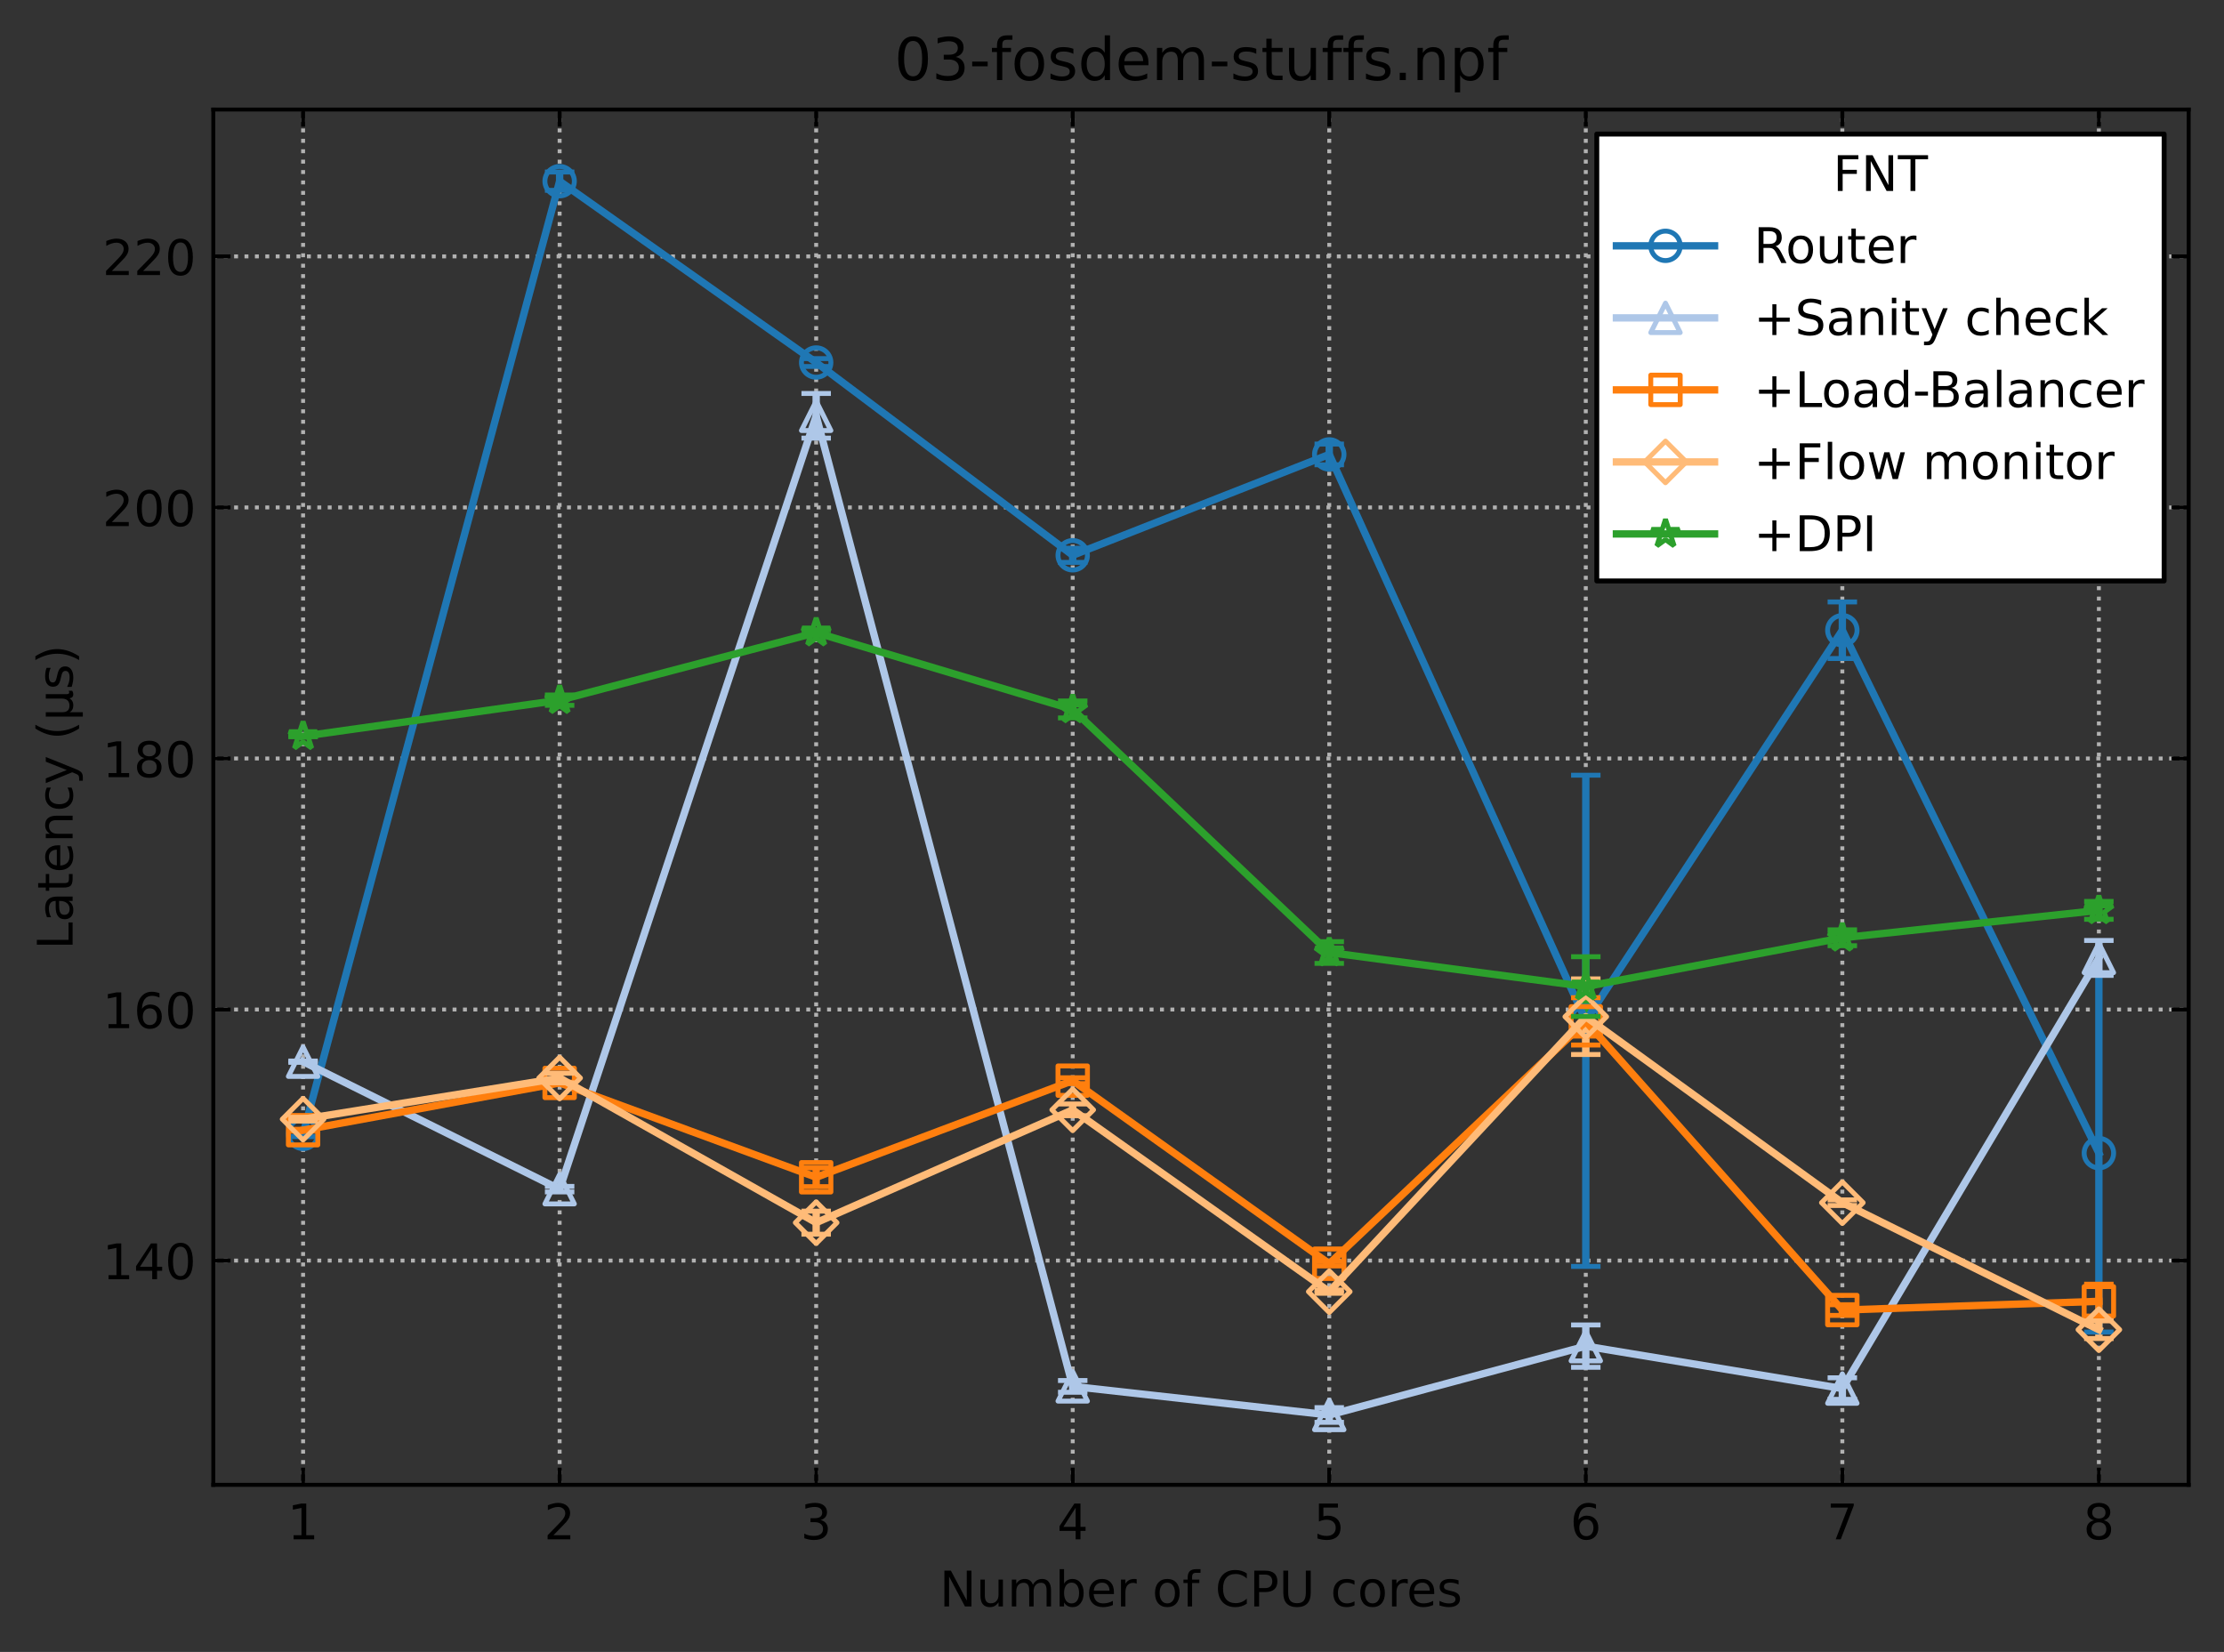<?xml version="1.0" encoding="utf-8" standalone="no"?>
<!DOCTYPE svg PUBLIC "-//W3C//DTD SVG 1.1//EN"
  "http://www.w3.org/Graphics/SVG/1.1/DTD/svg11.dtd">
<!-- Created with matplotlib (https://matplotlib.org/) -->
<svg height="336.634pt" version="1.1" viewBox="0 0 453.206 336.634" width="453.206pt" xmlns="http://www.w3.org/2000/svg" xmlns:xlink="http://www.w3.org/1999/xlink">
 <rect x="0" y="0" width="453.206" height="336.634" fill="#333333" stroke="none"/>
 <defs>
  <style type="text/css">
*{stroke-linecap:butt;stroke-linejoin:round;}
  </style>
 </defs>
 <g id="figure_1">
  <g id="patch_1">
   <path d="M 0 336.634 
L 453.206 336.634 
L 453.206 0 
L 0 0 
z
" style="fill:none;"/>
  </g>
  <g id="axes_1">
   <g id="patch_2">
    <path d="M 43.466 302.578 
L 446.006 302.578 
L 446.006 22.318 
L 43.466 22.318 
z
" style="fill:none;"/>
   </g>
   <g id="matplotlib.axis_1">
    <g id="xtick_1">
     <g id="line2d_1">
      <path clip-path="url(#p9692a35f47)" d="M 61.763 302.578 
L 61.763 22.318 
" style="fill:none;stroke:#b2b2b2;stroke-dasharray:0.8,1.32;stroke-dashoffset:0;stroke-width:0.8;"/>
     </g>
     <g id="line2d_2">
      <defs>
       <path d="M 0 0 
L 0 -3.5 
" id="mc91077e608" style="stroke:#000000;stroke-width:0.8;"/>
      </defs>
      <g>
       <use style="stroke:#000000;stroke-width:0.8;" x="61.763" xlink:href="#mc91077e608" y="302.578"/>
      </g>
     </g>
     <g id="line2d_3">
      <defs>
       <path d="M 0 0 
L 0 3.5 
" id="m5bf8bb21e3" style="stroke:#000000;stroke-width:0.8;"/>
      </defs>
      <g>
       <use style="stroke:#000000;stroke-width:0.8;" x="61.763" xlink:href="#m5bf8bb21e3" y="22.318"/>
      </g>
     </g>
     <g id="text_1">
      <!-- 1 -->
      <defs>
       <path d="M 12.406 8.297 
L 28.516 8.297 
L 28.516 63.922 
L 10.984 60.406 
L 10.984 69.391 
L 28.422 72.906 
L 38.281 72.906 
L 38.281 8.297 
L 54.391 8.297 
L 54.391 0 
L 12.406 0 
z
" id="DejaVuSans-49"/>
      </defs>
      <g transform="translate(58.582 313.677)scale(0.1 -0.1)">
       <use xlink:href="#DejaVuSans-49"/>
      </g>
     </g>
    </g>
    <g id="xtick_2">
     <g id="line2d_4">
      <path clip-path="url(#p9692a35f47)" d="M 114.041 302.578 
L 114.041 22.318 
" style="fill:none;stroke:#b2b2b2;stroke-dasharray:0.8,1.32;stroke-dashoffset:0;stroke-width:0.8;"/>
     </g>
     <g id="line2d_5">
      <g>
       <use style="stroke:#000000;stroke-width:0.8;" x="114.041" xlink:href="#mc91077e608" y="302.578"/>
      </g>
     </g>
     <g id="line2d_6">
      <g>
       <use style="stroke:#000000;stroke-width:0.8;" x="114.041" xlink:href="#m5bf8bb21e3" y="22.318"/>
      </g>
     </g>
     <g id="text_2">
      <!-- 2 -->
      <defs>
       <path d="M 19.188 8.297 
L 53.609 8.297 
L 53.609 0 
L 7.328 0 
L 7.328 8.297 
Q 12.938 14.109 22.625 23.891 
Q 32.328 33.688 34.812 36.531 
Q 39.547 41.844 41.422 45.531 
Q 43.312 49.219 43.312 52.781 
Q 43.312 58.594 39.234 62.25 
Q 35.156 65.922 28.609 65.922 
Q 23.969 65.922 18.812 64.312 
Q 13.672 62.703 7.812 59.422 
L 7.812 69.391 
Q 13.766 71.781 18.938 73 
Q 24.125 74.219 28.422 74.219 
Q 39.75 74.219 46.484 68.547 
Q 53.219 62.891 53.219 53.422 
Q 53.219 48.922 51.531 44.891 
Q 49.859 40.875 45.406 35.406 
Q 44.188 33.984 37.641 27.219 
Q 31.109 20.453 19.188 8.297 
z
" id="DejaVuSans-50"/>
      </defs>
      <g transform="translate(110.86 313.677)scale(0.1 -0.1)">
       <use xlink:href="#DejaVuSans-50"/>
      </g>
     </g>
    </g>
    <g id="xtick_3">
     <g id="line2d_7">
      <path clip-path="url(#p9692a35f47)" d="M 166.319 302.578 
L 166.319 22.318 
" style="fill:none;stroke:#b2b2b2;stroke-dasharray:0.8,1.32;stroke-dashoffset:0;stroke-width:0.8;"/>
     </g>
     <g id="line2d_8">
      <g>
       <use style="stroke:#000000;stroke-width:0.8;" x="166.319" xlink:href="#mc91077e608" y="302.578"/>
      </g>
     </g>
     <g id="line2d_9">
      <g>
       <use style="stroke:#000000;stroke-width:0.8;" x="166.319" xlink:href="#m5bf8bb21e3" y="22.318"/>
      </g>
     </g>
     <g id="text_3">
      <!-- 3 -->
      <defs>
       <path d="M 40.578 39.312 
Q 47.656 37.797 51.625 33 
Q 55.609 28.219 55.609 21.188 
Q 55.609 10.406 48.188 4.484 
Q 40.766 -1.422 27.094 -1.422 
Q 22.516 -1.422 17.656 -0.516 
Q 12.797 0.391 7.625 2.203 
L 7.625 11.719 
Q 11.719 9.328 16.594 8.109 
Q 21.484 6.891 26.812 6.891 
Q 36.078 6.891 40.938 10.547 
Q 45.797 14.203 45.797 21.188 
Q 45.797 27.641 41.281 31.266 
Q 36.766 34.906 28.719 34.906 
L 20.219 34.906 
L 20.219 43.016 
L 29.109 43.016 
Q 36.375 43.016 40.234 45.922 
Q 44.094 48.828 44.094 54.297 
Q 44.094 59.906 40.109 62.906 
Q 36.141 65.922 28.719 65.922 
Q 24.656 65.922 20.016 65.031 
Q 15.375 64.156 9.812 62.312 
L 9.812 71.094 
Q 15.438 72.656 20.344 73.438 
Q 25.25 74.219 29.594 74.219 
Q 40.828 74.219 47.359 69.109 
Q 53.906 64.016 53.906 55.328 
Q 53.906 49.266 50.438 45.094 
Q 46.969 40.922 40.578 39.312 
z
" id="DejaVuSans-51"/>
      </defs>
      <g transform="translate(163.137 313.677)scale(0.1 -0.1)">
       <use xlink:href="#DejaVuSans-51"/>
      </g>
     </g>
    </g>
    <g id="xtick_4">
     <g id="line2d_10">
      <path clip-path="url(#p9692a35f47)" d="M 218.597 302.578 
L 218.597 22.318 
" style="fill:none;stroke:#b2b2b2;stroke-dasharray:0.8,1.32;stroke-dashoffset:0;stroke-width:0.8;"/>
     </g>
     <g id="line2d_11">
      <g>
       <use style="stroke:#000000;stroke-width:0.8;" x="218.597" xlink:href="#mc91077e608" y="302.578"/>
      </g>
     </g>
     <g id="line2d_12">
      <g>
       <use style="stroke:#000000;stroke-width:0.8;" x="218.597" xlink:href="#m5bf8bb21e3" y="22.318"/>
      </g>
     </g>
     <g id="text_4">
      <!-- 4 -->
      <defs>
       <path d="M 37.797 64.312 
L 12.891 25.391 
L 37.797 25.391 
z
M 35.203 72.906 
L 47.609 72.906 
L 47.609 25.391 
L 58.016 25.391 
L 58.016 17.188 
L 47.609 17.188 
L 47.609 0 
L 37.797 0 
L 37.797 17.188 
L 4.891 17.188 
L 4.891 26.703 
z
" id="DejaVuSans-52"/>
      </defs>
      <g transform="translate(215.415 313.677)scale(0.1 -0.1)">
       <use xlink:href="#DejaVuSans-52"/>
      </g>
     </g>
    </g>
    <g id="xtick_5">
     <g id="line2d_13">
      <path clip-path="url(#p9692a35f47)" d="M 270.875 302.578 
L 270.875 22.318 
" style="fill:none;stroke:#b2b2b2;stroke-dasharray:0.8,1.32;stroke-dashoffset:0;stroke-width:0.8;"/>
     </g>
     <g id="line2d_14">
      <g>
       <use style="stroke:#000000;stroke-width:0.8;" x="270.875" xlink:href="#mc91077e608" y="302.578"/>
      </g>
     </g>
     <g id="line2d_15">
      <g>
       <use style="stroke:#000000;stroke-width:0.8;" x="270.875" xlink:href="#m5bf8bb21e3" y="22.318"/>
      </g>
     </g>
     <g id="text_5">
      <!-- 5 -->
      <defs>
       <path d="M 10.797 72.906 
L 49.516 72.906 
L 49.516 64.594 
L 19.828 64.594 
L 19.828 46.734 
Q 21.969 47.469 24.109 47.828 
Q 26.266 48.188 28.422 48.188 
Q 40.625 48.188 47.75 41.5 
Q 54.891 34.812 54.891 23.391 
Q 54.891 11.625 47.562 5.094 
Q 40.234 -1.422 26.906 -1.422 
Q 22.312 -1.422 17.547 -0.641 
Q 12.797 0.141 7.719 1.703 
L 7.719 11.625 
Q 12.109 9.234 16.797 8.062 
Q 21.484 6.891 26.703 6.891 
Q 35.156 6.891 40.078 11.328 
Q 45.016 15.766 45.016 23.391 
Q 45.016 31 40.078 35.438 
Q 35.156 39.891 26.703 39.891 
Q 22.75 39.891 18.812 39.016 
Q 14.891 38.141 10.797 36.281 
z
" id="DejaVuSans-53"/>
      </defs>
      <g transform="translate(267.693 313.677)scale(0.1 -0.1)">
       <use xlink:href="#DejaVuSans-53"/>
      </g>
     </g>
    </g>
    <g id="xtick_6">
     <g id="line2d_16">
      <path clip-path="url(#p9692a35f47)" d="M 323.153 302.578 
L 323.153 22.318 
" style="fill:none;stroke:#b2b2b2;stroke-dasharray:0.8,1.32;stroke-dashoffset:0;stroke-width:0.8;"/>
     </g>
     <g id="line2d_17">
      <g>
       <use style="stroke:#000000;stroke-width:0.8;" x="323.153" xlink:href="#mc91077e608" y="302.578"/>
      </g>
     </g>
     <g id="line2d_18">
      <g>
       <use style="stroke:#000000;stroke-width:0.8;" x="323.153" xlink:href="#m5bf8bb21e3" y="22.318"/>
      </g>
     </g>
     <g id="text_6">
      <!-- 6 -->
      <defs>
       <path d="M 33.016 40.375 
Q 26.375 40.375 22.484 35.828 
Q 18.609 31.297 18.609 23.391 
Q 18.609 15.531 22.484 10.953 
Q 26.375 6.391 33.016 6.391 
Q 39.656 6.391 43.531 10.953 
Q 47.406 15.531 47.406 23.391 
Q 47.406 31.297 43.531 35.828 
Q 39.656 40.375 33.016 40.375 
z
M 52.594 71.297 
L 52.594 62.312 
Q 48.875 64.062 45.094 64.984 
Q 41.312 65.922 37.594 65.922 
Q 27.828 65.922 22.672 59.328 
Q 17.531 52.734 16.797 39.406 
Q 19.672 43.656 24.016 45.922 
Q 28.375 48.188 33.594 48.188 
Q 44.578 48.188 50.953 41.516 
Q 57.328 34.859 57.328 23.391 
Q 57.328 12.156 50.688 5.359 
Q 44.047 -1.422 33.016 -1.422 
Q 20.359 -1.422 13.672 8.266 
Q 6.984 17.969 6.984 36.375 
Q 6.984 53.656 15.188 63.938 
Q 23.391 74.219 37.203 74.219 
Q 40.922 74.219 44.703 73.484 
Q 48.484 72.75 52.594 71.297 
z
" id="DejaVuSans-54"/>
      </defs>
      <g transform="translate(319.971 313.677)scale(0.1 -0.1)">
       <use xlink:href="#DejaVuSans-54"/>
      </g>
     </g>
    </g>
    <g id="xtick_7">
     <g id="line2d_19">
      <path clip-path="url(#p9692a35f47)" d="M 375.43 302.578 
L 375.43 22.318 
" style="fill:none;stroke:#b2b2b2;stroke-dasharray:0.8,1.32;stroke-dashoffset:0;stroke-width:0.8;"/>
     </g>
     <g id="line2d_20">
      <g>
       <use style="stroke:#000000;stroke-width:0.8;" x="375.43" xlink:href="#mc91077e608" y="302.578"/>
      </g>
     </g>
     <g id="line2d_21">
      <g>
       <use style="stroke:#000000;stroke-width:0.8;" x="375.43" xlink:href="#m5bf8bb21e3" y="22.318"/>
      </g>
     </g>
     <g id="text_7">
      <!-- 7 -->
      <defs>
       <path d="M 8.203 72.906 
L 55.078 72.906 
L 55.078 68.703 
L 28.609 0 
L 18.312 0 
L 43.219 64.594 
L 8.203 64.594 
z
" id="DejaVuSans-55"/>
      </defs>
      <g transform="translate(372.249 313.677)scale(0.1 -0.1)">
       <use xlink:href="#DejaVuSans-55"/>
      </g>
     </g>
    </g>
    <g id="xtick_8">
     <g id="line2d_22">
      <path clip-path="url(#p9692a35f47)" d="M 427.708 302.578 
L 427.708 22.318 
" style="fill:none;stroke:#b2b2b2;stroke-dasharray:0.8,1.32;stroke-dashoffset:0;stroke-width:0.8;"/>
     </g>
     <g id="line2d_23">
      <g>
       <use style="stroke:#000000;stroke-width:0.8;" x="427.708" xlink:href="#mc91077e608" y="302.578"/>
      </g>
     </g>
     <g id="line2d_24">
      <g>
       <use style="stroke:#000000;stroke-width:0.8;" x="427.708" xlink:href="#m5bf8bb21e3" y="22.318"/>
      </g>
     </g>
     <g id="text_8">
      <!-- 8 -->
      <defs>
       <path d="M 31.781 34.625 
Q 24.75 34.625 20.719 30.859 
Q 16.703 27.094 16.703 20.516 
Q 16.703 13.922 20.719 10.156 
Q 24.75 6.391 31.781 6.391 
Q 38.812 6.391 42.859 10.172 
Q 46.922 13.969 46.922 20.516 
Q 46.922 27.094 42.891 30.859 
Q 38.875 34.625 31.781 34.625 
z
M 21.922 38.812 
Q 15.578 40.375 12.031 44.719 
Q 8.5 49.078 8.5 55.328 
Q 8.5 64.062 14.719 69.141 
Q 20.953 74.219 31.781 74.219 
Q 42.672 74.219 48.875 69.141 
Q 55.078 64.062 55.078 55.328 
Q 55.078 49.078 51.531 44.719 
Q 48 40.375 41.703 38.812 
Q 48.828 37.156 52.797 32.312 
Q 56.781 27.484 56.781 20.516 
Q 56.781 9.906 50.312 4.234 
Q 43.844 -1.422 31.781 -1.422 
Q 19.734 -1.422 13.25 4.234 
Q 6.781 9.906 6.781 20.516 
Q 6.781 27.484 10.781 32.312 
Q 14.797 37.156 21.922 38.812 
z
M 18.312 54.391 
Q 18.312 48.734 21.844 45.562 
Q 25.391 42.391 31.781 42.391 
Q 38.141 42.391 41.719 45.562 
Q 45.312 48.734 45.312 54.391 
Q 45.312 60.062 41.719 63.234 
Q 38.141 66.406 31.781 66.406 
Q 25.391 66.406 21.844 63.234 
Q 18.312 60.062 18.312 54.391 
z
" id="DejaVuSans-56"/>
      </defs>
      <g transform="translate(424.527 313.677)scale(0.1 -0.1)">
       <use xlink:href="#DejaVuSans-56"/>
      </g>
     </g>
    </g>
    <g id="text_9">
     <!-- Number of CPU cores -->
     <defs>
      <path d="M 9.812 72.906 
L 23.094 72.906 
L 55.422 11.922 
L 55.422 72.906 
L 64.984 72.906 
L 64.984 0 
L 51.703 0 
L 19.391 60.984 
L 19.391 0 
L 9.812 0 
z
" id="DejaVuSans-78"/>
      <path d="M 8.5 21.578 
L 8.5 54.688 
L 17.484 54.688 
L 17.484 21.922 
Q 17.484 14.156 20.5 10.266 
Q 23.531 6.391 29.594 6.391 
Q 36.859 6.391 41.078 11.031 
Q 45.312 15.672 45.312 23.688 
L 45.312 54.688 
L 54.297 54.688 
L 54.297 0 
L 45.312 0 
L 45.312 8.406 
Q 42.047 3.422 37.719 1 
Q 33.406 -1.422 27.688 -1.422 
Q 18.266 -1.422 13.375 4.438 
Q 8.5 10.297 8.5 21.578 
z
M 31.109 56 
z
" id="DejaVuSans-117"/>
      <path d="M 52 44.188 
Q 55.375 50.25 60.062 53.125 
Q 64.75 56 71.094 56 
Q 79.641 56 84.281 50.016 
Q 88.922 44.047 88.922 33.016 
L 88.922 0 
L 79.891 0 
L 79.891 32.719 
Q 79.891 40.578 77.094 44.375 
Q 74.312 48.188 68.609 48.188 
Q 61.625 48.188 57.562 43.547 
Q 53.516 38.922 53.516 30.906 
L 53.516 0 
L 44.484 0 
L 44.484 32.719 
Q 44.484 40.625 41.703 44.406 
Q 38.922 48.188 33.109 48.188 
Q 26.219 48.188 22.156 43.531 
Q 18.109 38.875 18.109 30.906 
L 18.109 0 
L 9.078 0 
L 9.078 54.688 
L 18.109 54.688 
L 18.109 46.188 
Q 21.188 51.219 25.484 53.609 
Q 29.781 56 35.688 56 
Q 41.656 56 45.828 52.969 
Q 50 49.953 52 44.188 
z
" id="DejaVuSans-109"/>
      <path d="M 48.688 27.297 
Q 48.688 37.203 44.609 42.844 
Q 40.531 48.484 33.406 48.484 
Q 26.266 48.484 22.188 42.844 
Q 18.109 37.203 18.109 27.297 
Q 18.109 17.391 22.188 11.75 
Q 26.266 6.109 33.406 6.109 
Q 40.531 6.109 44.609 11.75 
Q 48.688 17.391 48.688 27.297 
z
M 18.109 46.391 
Q 20.953 51.266 25.266 53.625 
Q 29.594 56 35.594 56 
Q 45.562 56 51.781 48.094 
Q 58.016 40.188 58.016 27.297 
Q 58.016 14.406 51.781 6.484 
Q 45.562 -1.422 35.594 -1.422 
Q 29.594 -1.422 25.266 0.953 
Q 20.953 3.328 18.109 8.203 
L 18.109 0 
L 9.078 0 
L 9.078 75.984 
L 18.109 75.984 
z
" id="DejaVuSans-98"/>
      <path d="M 56.203 29.594 
L 56.203 25.203 
L 14.891 25.203 
Q 15.484 15.922 20.484 11.062 
Q 25.484 6.203 34.422 6.203 
Q 39.594 6.203 44.453 7.469 
Q 49.312 8.734 54.109 11.281 
L 54.109 2.781 
Q 49.266 0.734 44.188 -0.344 
Q 39.109 -1.422 33.891 -1.422 
Q 20.797 -1.422 13.156 6.188 
Q 5.516 13.812 5.516 26.812 
Q 5.516 40.234 12.766 48.109 
Q 20.016 56 32.328 56 
Q 43.359 56 49.781 48.891 
Q 56.203 41.797 56.203 29.594 
z
M 47.219 32.234 
Q 47.125 39.594 43.094 43.984 
Q 39.062 48.391 32.422 48.391 
Q 24.906 48.391 20.391 44.141 
Q 15.875 39.891 15.188 32.172 
z
" id="DejaVuSans-101"/>
      <path d="M 41.109 46.297 
Q 39.594 47.172 37.812 47.578 
Q 36.031 48 33.891 48 
Q 26.266 48 22.188 43.047 
Q 18.109 38.094 18.109 28.812 
L 18.109 0 
L 9.078 0 
L 9.078 54.688 
L 18.109 54.688 
L 18.109 46.188 
Q 20.953 51.172 25.484 53.578 
Q 30.031 56 36.531 56 
Q 37.453 56 38.578 55.875 
Q 39.703 55.766 41.062 55.516 
z
" id="DejaVuSans-114"/>
      <path id="DejaVuSans-32"/>
      <path d="M 30.609 48.391 
Q 23.391 48.391 19.188 42.75 
Q 14.984 37.109 14.984 27.297 
Q 14.984 17.484 19.156 11.844 
Q 23.344 6.203 30.609 6.203 
Q 37.797 6.203 41.984 11.859 
Q 46.188 17.531 46.188 27.297 
Q 46.188 37.016 41.984 42.703 
Q 37.797 48.391 30.609 48.391 
z
M 30.609 56 
Q 42.328 56 49.016 48.375 
Q 55.719 40.766 55.719 27.297 
Q 55.719 13.875 49.016 6.219 
Q 42.328 -1.422 30.609 -1.422 
Q 18.844 -1.422 12.172 6.219 
Q 5.516 13.875 5.516 27.297 
Q 5.516 40.766 12.172 48.375 
Q 18.844 56 30.609 56 
z
" id="DejaVuSans-111"/>
      <path d="M 37.109 75.984 
L 37.109 68.5 
L 28.516 68.5 
Q 23.688 68.5 21.797 66.547 
Q 19.922 64.594 19.922 59.516 
L 19.922 54.688 
L 34.719 54.688 
L 34.719 47.703 
L 19.922 47.703 
L 19.922 0 
L 10.891 0 
L 10.891 47.703 
L 2.297 47.703 
L 2.297 54.688 
L 10.891 54.688 
L 10.891 58.5 
Q 10.891 67.625 15.141 71.797 
Q 19.391 75.984 28.609 75.984 
z
" id="DejaVuSans-102"/>
      <path d="M 64.406 67.281 
L 64.406 56.891 
Q 59.422 61.531 53.781 63.812 
Q 48.141 66.109 41.797 66.109 
Q 29.297 66.109 22.656 58.469 
Q 16.016 50.828 16.016 36.375 
Q 16.016 21.969 22.656 14.328 
Q 29.297 6.688 41.797 6.688 
Q 48.141 6.688 53.781 8.984 
Q 59.422 11.281 64.406 15.922 
L 64.406 5.609 
Q 59.234 2.094 53.438 0.328 
Q 47.656 -1.422 41.219 -1.422 
Q 24.656 -1.422 15.125 8.703 
Q 5.609 18.844 5.609 36.375 
Q 5.609 53.953 15.125 64.078 
Q 24.656 74.219 41.219 74.219 
Q 47.75 74.219 53.531 72.484 
Q 59.328 70.75 64.406 67.281 
z
" id="DejaVuSans-67"/>
      <path d="M 19.672 64.797 
L 19.672 37.406 
L 32.078 37.406 
Q 38.969 37.406 42.719 40.969 
Q 46.484 44.531 46.484 51.125 
Q 46.484 57.672 42.719 61.234 
Q 38.969 64.797 32.078 64.797 
z
M 9.812 72.906 
L 32.078 72.906 
Q 44.344 72.906 50.609 67.359 
Q 56.891 61.812 56.891 51.125 
Q 56.891 40.328 50.609 34.812 
Q 44.344 29.297 32.078 29.297 
L 19.672 29.297 
L 19.672 0 
L 9.812 0 
z
" id="DejaVuSans-80"/>
      <path d="M 8.688 72.906 
L 18.609 72.906 
L 18.609 28.609 
Q 18.609 16.891 22.844 11.734 
Q 27.094 6.594 36.625 6.594 
Q 46.094 6.594 50.344 11.734 
Q 54.594 16.891 54.594 28.609 
L 54.594 72.906 
L 64.5 72.906 
L 64.5 27.391 
Q 64.5 13.141 57.438 5.859 
Q 50.391 -1.422 36.625 -1.422 
Q 22.797 -1.422 15.734 5.859 
Q 8.688 13.141 8.688 27.391 
z
" id="DejaVuSans-85"/>
      <path d="M 48.781 52.594 
L 48.781 44.188 
Q 44.969 46.297 41.141 47.344 
Q 37.312 48.391 33.406 48.391 
Q 24.656 48.391 19.812 42.844 
Q 14.984 37.312 14.984 27.297 
Q 14.984 17.281 19.812 11.734 
Q 24.656 6.203 33.406 6.203 
Q 37.312 6.203 41.141 7.25 
Q 44.969 8.297 48.781 10.406 
L 48.781 2.094 
Q 45.016 0.344 40.984 -0.531 
Q 36.969 -1.422 32.422 -1.422 
Q 20.062 -1.422 12.781 6.344 
Q 5.516 14.109 5.516 27.297 
Q 5.516 40.672 12.859 48.328 
Q 20.219 56 33.016 56 
Q 37.156 56 41.109 55.141 
Q 45.062 54.297 48.781 52.594 
z
" id="DejaVuSans-99"/>
      <path d="M 44.281 53.078 
L 44.281 44.578 
Q 40.484 46.531 36.375 47.5 
Q 32.281 48.484 27.875 48.484 
Q 21.188 48.484 17.844 46.438 
Q 14.5 44.391 14.5 40.281 
Q 14.5 37.156 16.891 35.375 
Q 19.281 33.594 26.516 31.984 
L 29.594 31.297 
Q 39.156 29.25 43.188 25.516 
Q 47.219 21.781 47.219 15.094 
Q 47.219 7.469 41.188 3.016 
Q 35.156 -1.422 24.609 -1.422 
Q 20.219 -1.422 15.453 -0.562 
Q 10.688 0.297 5.422 2 
L 5.422 11.281 
Q 10.406 8.688 15.234 7.391 
Q 20.062 6.109 24.812 6.109 
Q 31.156 6.109 34.562 8.281 
Q 37.984 10.453 37.984 14.406 
Q 37.984 18.062 35.516 20.016 
Q 33.062 21.969 24.703 23.781 
L 21.578 24.516 
Q 13.234 26.266 9.516 29.906 
Q 5.812 33.547 5.812 39.891 
Q 5.812 47.609 11.281 51.797 
Q 16.75 56 26.812 56 
Q 31.781 56 36.172 55.266 
Q 40.578 54.547 44.281 53.078 
z
" id="DejaVuSans-115"/>
     </defs>
     <g transform="translate(191.465 327.355)scale(0.1 -0.1)">
      <use xlink:href="#DejaVuSans-78"/>
      <use x="74.805" xlink:href="#DejaVuSans-117"/>
      <use x="138.184" xlink:href="#DejaVuSans-109"/>
      <use x="235.596" xlink:href="#DejaVuSans-98"/>
      <use x="299.072" xlink:href="#DejaVuSans-101"/>
      <use x="360.596" xlink:href="#DejaVuSans-114"/>
      <use x="401.709" xlink:href="#DejaVuSans-32"/>
      <use x="433.496" xlink:href="#DejaVuSans-111"/>
      <use x="494.678" xlink:href="#DejaVuSans-102"/>
      <use x="529.883" xlink:href="#DejaVuSans-32"/>
      <use x="561.67" xlink:href="#DejaVuSans-67"/>
      <use x="631.494" xlink:href="#DejaVuSans-80"/>
      <use x="691.797" xlink:href="#DejaVuSans-85"/>
      <use x="764.99" xlink:href="#DejaVuSans-32"/>
      <use x="796.777" xlink:href="#DejaVuSans-99"/>
      <use x="851.758" xlink:href="#DejaVuSans-111"/>
      <use x="912.939" xlink:href="#DejaVuSans-114"/>
      <use x="951.803" xlink:href="#DejaVuSans-101"/>
      <use x="1013.326" xlink:href="#DejaVuSans-115"/>
     </g>
    </g>
   </g>
   <g id="matplotlib.axis_2">
    <g id="ytick_1">
     <g id="line2d_25">
      <path clip-path="url(#p9692a35f47)" d="M 43.466 256.879 
L 446.006 256.879 
" style="fill:none;stroke:#b2b2b2;stroke-dasharray:0.8,1.32;stroke-dashoffset:0;stroke-width:0.8;"/>
     </g>
     <g id="line2d_26">
      <defs>
       <path d="M 0 0 
L 3.5 0 
" id="m14f758b4af" style="stroke:#000000;stroke-width:0.8;"/>
      </defs>
      <g>
       <use style="stroke:#000000;stroke-width:0.8;" x="43.466" xlink:href="#m14f758b4af" y="256.879"/>
      </g>
     </g>
     <g id="line2d_27">
      <defs>
       <path d="M 0 0 
L -3.5 0 
" id="m16a8923f95" style="stroke:#000000;stroke-width:0.8;"/>
      </defs>
      <g>
       <use style="stroke:#000000;stroke-width:0.8;" x="446.006" xlink:href="#m16a8923f95" y="256.879"/>
      </g>
     </g>
     <g id="text_10">
      <!-- 140 -->
      <defs>
       <path d="M 31.781 66.406 
Q 24.172 66.406 20.328 58.906 
Q 16.5 51.422 16.5 36.375 
Q 16.5 21.391 20.328 13.891 
Q 24.172 6.391 31.781 6.391 
Q 39.453 6.391 43.281 13.891 
Q 47.125 21.391 47.125 36.375 
Q 47.125 51.422 43.281 58.906 
Q 39.453 66.406 31.781 66.406 
z
M 31.781 74.219 
Q 44.047 74.219 50.516 64.516 
Q 56.984 54.828 56.984 36.375 
Q 56.984 17.969 50.516 8.266 
Q 44.047 -1.422 31.781 -1.422 
Q 19.531 -1.422 13.062 8.266 
Q 6.594 17.969 6.594 36.375 
Q 6.594 54.828 13.062 64.516 
Q 19.531 74.219 31.781 74.219 
z
" id="DejaVuSans-48"/>
      </defs>
      <g transform="translate(20.878 260.678)scale(0.1 -0.1)">
       <use xlink:href="#DejaVuSans-49"/>
       <use x="63.623" xlink:href="#DejaVuSans-52"/>
       <use x="127.246" xlink:href="#DejaVuSans-48"/>
      </g>
     </g>
    </g>
    <g id="ytick_2">
     <g id="line2d_28">
      <path clip-path="url(#p9692a35f47)" d="M 43.466 205.721 
L 446.006 205.721 
" style="fill:none;stroke:#b2b2b2;stroke-dasharray:0.8,1.32;stroke-dashoffset:0;stroke-width:0.8;"/>
     </g>
     <g id="line2d_29">
      <g>
       <use style="stroke:#000000;stroke-width:0.8;" x="43.466" xlink:href="#m14f758b4af" y="205.721"/>
      </g>
     </g>
     <g id="line2d_30">
      <g>
       <use style="stroke:#000000;stroke-width:0.8;" x="446.006" xlink:href="#m16a8923f95" y="205.721"/>
      </g>
     </g>
     <g id="text_11">
      <!-- 160 -->
      <g transform="translate(20.878 209.52)scale(0.1 -0.1)">
       <use xlink:href="#DejaVuSans-49"/>
       <use x="63.623" xlink:href="#DejaVuSans-54"/>
       <use x="127.246" xlink:href="#DejaVuSans-48"/>
      </g>
     </g>
    </g>
    <g id="ytick_3">
     <g id="line2d_31">
      <path clip-path="url(#p9692a35f47)" d="M 43.466 154.563 
L 446.006 154.563 
" style="fill:none;stroke:#b2b2b2;stroke-dasharray:0.8,1.32;stroke-dashoffset:0;stroke-width:0.8;"/>
     </g>
     <g id="line2d_32">
      <g>
       <use style="stroke:#000000;stroke-width:0.8;" x="43.466" xlink:href="#m14f758b4af" y="154.563"/>
      </g>
     </g>
     <g id="line2d_33">
      <g>
       <use style="stroke:#000000;stroke-width:0.8;" x="446.006" xlink:href="#m16a8923f95" y="154.563"/>
      </g>
     </g>
     <g id="text_12">
      <!-- 180 -->
      <g transform="translate(20.878 158.363)scale(0.1 -0.1)">
       <use xlink:href="#DejaVuSans-49"/>
       <use x="63.623" xlink:href="#DejaVuSans-56"/>
       <use x="127.246" xlink:href="#DejaVuSans-48"/>
      </g>
     </g>
    </g>
    <g id="ytick_4">
     <g id="line2d_34">
      <path clip-path="url(#p9692a35f47)" d="M 43.466 103.406 
L 446.006 103.406 
" style="fill:none;stroke:#b2b2b2;stroke-dasharray:0.8,1.32;stroke-dashoffset:0;stroke-width:0.8;"/>
     </g>
     <g id="line2d_35">
      <g>
       <use style="stroke:#000000;stroke-width:0.8;" x="43.466" xlink:href="#m14f758b4af" y="103.406"/>
      </g>
     </g>
     <g id="line2d_36">
      <g>
       <use style="stroke:#000000;stroke-width:0.8;" x="446.006" xlink:href="#m16a8923f95" y="103.406"/>
      </g>
     </g>
     <g id="text_13">
      <!-- 200 -->
      <g transform="translate(20.878 107.205)scale(0.1 -0.1)">
       <use xlink:href="#DejaVuSans-50"/>
       <use x="63.623" xlink:href="#DejaVuSans-48"/>
       <use x="127.246" xlink:href="#DejaVuSans-48"/>
      </g>
     </g>
    </g>
    <g id="ytick_5">
     <g id="line2d_37">
      <path clip-path="url(#p9692a35f47)" d="M 43.466 52.248 
L 446.006 52.248 
" style="fill:none;stroke:#b2b2b2;stroke-dasharray:0.8,1.32;stroke-dashoffset:0;stroke-width:0.8;"/>
     </g>
     <g id="line2d_38">
      <g>
       <use style="stroke:#000000;stroke-width:0.8;" x="43.466" xlink:href="#m14f758b4af" y="52.248"/>
      </g>
     </g>
     <g id="line2d_39">
      <g>
       <use style="stroke:#000000;stroke-width:0.8;" x="446.006" xlink:href="#m16a8923f95" y="52.248"/>
      </g>
     </g>
     <g id="text_14">
      <!-- 220 -->
      <g transform="translate(20.878 56.047)scale(0.1 -0.1)">
       <use xlink:href="#DejaVuSans-50"/>
       <use x="63.623" xlink:href="#DejaVuSans-50"/>
       <use x="127.246" xlink:href="#DejaVuSans-48"/>
      </g>
     </g>
    </g>
    <g id="text_15">
     <!-- Latency (µs) -->
     <defs>
      <path d="M 9.812 72.906 
L 19.672 72.906 
L 19.672 8.297 
L 55.172 8.297 
L 55.172 0 
L 9.812 0 
z
" id="DejaVuSans-76"/>
      <path d="M 34.281 27.484 
Q 23.391 27.484 19.188 25 
Q 14.984 22.516 14.984 16.5 
Q 14.984 11.719 18.141 8.906 
Q 21.297 6.109 26.703 6.109 
Q 34.188 6.109 38.703 11.406 
Q 43.219 16.703 43.219 25.484 
L 43.219 27.484 
z
M 52.203 31.203 
L 52.203 0 
L 43.219 0 
L 43.219 8.297 
Q 40.141 3.328 35.547 0.953 
Q 30.953 -1.422 24.312 -1.422 
Q 15.922 -1.422 10.953 3.297 
Q 6 8.016 6 15.922 
Q 6 25.141 12.172 29.828 
Q 18.359 34.516 30.609 34.516 
L 43.219 34.516 
L 43.219 35.406 
Q 43.219 41.609 39.141 45 
Q 35.062 48.391 27.688 48.391 
Q 23 48.391 18.547 47.266 
Q 14.109 46.141 10.016 43.891 
L 10.016 52.203 
Q 14.938 54.109 19.578 55.047 
Q 24.219 56 28.609 56 
Q 40.484 56 46.344 49.844 
Q 52.203 43.703 52.203 31.203 
z
" id="DejaVuSans-97"/>
      <path d="M 18.312 70.219 
L 18.312 54.688 
L 36.812 54.688 
L 36.812 47.703 
L 18.312 47.703 
L 18.312 18.016 
Q 18.312 11.328 20.141 9.422 
Q 21.969 7.516 27.594 7.516 
L 36.812 7.516 
L 36.812 0 
L 27.594 0 
Q 17.188 0 13.234 3.875 
Q 9.281 7.766 9.281 18.016 
L 9.281 47.703 
L 2.688 47.703 
L 2.688 54.688 
L 9.281 54.688 
L 9.281 70.219 
z
" id="DejaVuSans-116"/>
      <path d="M 54.891 33.016 
L 54.891 0 
L 45.906 0 
L 45.906 32.719 
Q 45.906 40.484 42.875 44.328 
Q 39.844 48.188 33.797 48.188 
Q 26.516 48.188 22.312 43.547 
Q 18.109 38.922 18.109 30.906 
L 18.109 0 
L 9.078 0 
L 9.078 54.688 
L 18.109 54.688 
L 18.109 46.188 
Q 21.344 51.125 25.703 53.562 
Q 30.078 56 35.797 56 
Q 45.219 56 50.047 50.172 
Q 54.891 44.344 54.891 33.016 
z
" id="DejaVuSans-110"/>
      <path d="M 32.172 -5.078 
Q 28.375 -14.844 24.75 -17.812 
Q 21.141 -20.797 15.094 -20.797 
L 7.906 -20.797 
L 7.906 -13.281 
L 13.188 -13.281 
Q 16.891 -13.281 18.938 -11.516 
Q 21 -9.766 23.484 -3.219 
L 25.094 0.875 
L 2.984 54.688 
L 12.5 54.688 
L 29.594 11.922 
L 46.688 54.688 
L 56.203 54.688 
z
" id="DejaVuSans-121"/>
      <path d="M 31 75.875 
Q 24.469 64.656 21.281 53.656 
Q 18.109 42.672 18.109 31.391 
Q 18.109 20.125 21.312 9.062 
Q 24.516 -2 31 -13.188 
L 23.188 -13.188 
Q 15.875 -1.703 12.234 9.375 
Q 8.594 20.453 8.594 31.391 
Q 8.594 42.281 12.203 53.312 
Q 15.828 64.359 23.188 75.875 
z
" id="DejaVuSans-40"/>
      <path d="M 8.5 -20.797 
L 8.5 54.688 
L 17.484 54.688 
L 17.484 20.703 
Q 17.484 13.625 20.844 10 
Q 24.219 6.391 30.812 6.391 
Q 38.031 6.391 41.672 10.484 
Q 45.312 14.594 45.312 22.797 
L 45.312 54.688 
L 54.297 54.688 
L 54.297 12.594 
Q 54.297 9.672 55.141 8.281 
Q 56 6.891 57.812 6.891 
Q 58.25 6.891 59.031 7.156 
Q 59.812 7.422 61.188 8.016 
L 61.188 0.781 
Q 59.188 -0.344 57.391 -0.875 
Q 55.609 -1.422 53.906 -1.422 
Q 50.531 -1.422 48.531 0.484 
Q 46.531 2.391 45.797 6.297 
Q 43.359 2.438 39.812 0.5 
Q 36.281 -1.422 31.5 -1.422 
Q 26.516 -1.422 23.016 0.484 
Q 19.531 2.391 17.484 6.203 
L 17.484 -20.797 
z
" id="DejaVuSans-181"/>
      <path d="M 8.016 75.875 
L 15.828 75.875 
Q 23.141 64.359 26.781 53.312 
Q 30.422 42.281 30.422 31.391 
Q 30.422 20.453 26.781 9.375 
Q 23.141 -1.703 15.828 -13.188 
L 8.016 -13.188 
Q 14.5 -2 17.703 9.062 
Q 20.906 20.125 20.906 31.391 
Q 20.906 42.672 17.703 53.656 
Q 14.5 64.656 8.016 75.875 
z
" id="DejaVuSans-41"/>
     </defs>
     <g transform="translate(14.798 193.489)rotate(-90)scale(0.1 -0.1)">
      <use xlink:href="#DejaVuSans-76"/>
      <use x="55.713" xlink:href="#DejaVuSans-97"/>
      <use x="116.992" xlink:href="#DejaVuSans-116"/>
      <use x="156.201" xlink:href="#DejaVuSans-101"/>
      <use x="217.725" xlink:href="#DejaVuSans-110"/>
      <use x="281.104" xlink:href="#DejaVuSans-99"/>
      <use x="336.084" xlink:href="#DejaVuSans-121"/>
      <use x="395.264" xlink:href="#DejaVuSans-32"/>
      <use x="427.051" xlink:href="#DejaVuSans-40"/>
      <use x="466.064" xlink:href="#DejaVuSans-181"/>
      <use x="529.688" xlink:href="#DejaVuSans-115"/>
      <use x="581.787" xlink:href="#DejaVuSans-41"/>
     </g>
    </g>
   </g>
   <g id="LineCollection_1">
    <path clip-path="url(#p9692a35f47)" d="M 61.763 231.621 
L 61.763 230.506 
" style="fill:none;stroke:#1f77b4;stroke-width:1.5;"/>
    <path clip-path="url(#p9692a35f47)" d="M 114.041 38.782 
L 114.041 35.057 
" style="fill:none;stroke:#1f77b4;stroke-width:1.5;"/>
    <path clip-path="url(#p9692a35f47)" d="M 166.319 74.677 
L 166.319 73.071 
" style="fill:none;stroke:#1f77b4;stroke-width:1.5;"/>
    <path clip-path="url(#p9692a35f47)" d="M 218.597 114.6 
L 218.597 111.706 
" style="fill:none;stroke:#1f77b4;stroke-width:1.5;"/>
    <path clip-path="url(#p9692a35f47)" d="M 270.875 94.713 
L 270.875 90.492 
" style="fill:none;stroke:#1f77b4;stroke-width:1.5;"/>
    <path clip-path="url(#p9692a35f47)" d="M 323.153 258.068 
L 323.153 157.969 
" style="fill:none;stroke:#1f77b4;stroke-width:1.5;"/>
    <path clip-path="url(#p9692a35f47)" d="M 375.43 134.195 
L 375.43 122.66 
" style="fill:none;stroke:#1f77b4;stroke-width:1.5;"/>
    <path clip-path="url(#p9692a35f47)" d="M 427.708 271.449 
L 427.708 198.515 
" style="fill:none;stroke:#1f77b4;stroke-width:1.5;"/>
   </g>
   <g id="LineCollection_2">
    <path clip-path="url(#p9692a35f47)" d="M 61.763 216.483 
L 61.763 216.218 
" style="fill:none;stroke:#aec7e8;stroke-width:1.5;"/>
    <path clip-path="url(#p9692a35f47)" d="M 114.041 242.893 
L 114.041 241.762 
" style="fill:none;stroke:#aec7e8;stroke-width:1.5;"/>
    <path clip-path="url(#p9692a35f47)" d="M 166.319 89.282 
L 166.319 80.182 
" style="fill:none;stroke:#aec7e8;stroke-width:1.5;"/>
    <path clip-path="url(#p9692a35f47)" d="M 218.597 283.712 
L 218.597 281.316 
" style="fill:none;stroke:#aec7e8;stroke-width:1.5;"/>
    <path clip-path="url(#p9692a35f47)" d="M 270.875 289.839 
L 270.875 286.847 
" style="fill:none;stroke:#aec7e8;stroke-width:1.5;"/>
    <path clip-path="url(#p9692a35f47)" d="M 323.153 278.631 
L 323.153 269.999 
" style="fill:none;stroke:#aec7e8;stroke-width:1.5;"/>
    <path clip-path="url(#p9692a35f47)" d="M 375.43 285.15 
L 375.43 280.764 
" style="fill:none;stroke:#aec7e8;stroke-width:1.5;"/>
    <path clip-path="url(#p9692a35f47)" d="M 427.708 198.765 
L 427.708 191.646 
" style="fill:none;stroke:#aec7e8;stroke-width:1.5;"/>
   </g>
   <g id="LineCollection_3">
    <path clip-path="url(#p9692a35f47)" d="M 61.763 230.493 
L 61.763 230.116 
" style="fill:none;stroke:#ff7f0e;stroke-width:1.5;"/>
    <path clip-path="url(#p9692a35f47)" d="M 114.041 220.839 
L 114.041 220.514 
" style="fill:none;stroke:#ff7f0e;stroke-width:1.5;"/>
    <path clip-path="url(#p9692a35f47)" d="M 166.319 241.813 
L 166.319 237.989 
" style="fill:none;stroke:#ff7f0e;stroke-width:1.5;"/>
    <path clip-path="url(#p9692a35f47)" d="M 218.597 220.813 
L 218.597 219.622 
" style="fill:none;stroke:#ff7f0e;stroke-width:1.5;"/>
    <path clip-path="url(#p9692a35f47)" d="M 270.875 257.976 
L 270.875 257.061 
" style="fill:none;stroke:#ff7f0e;stroke-width:1.5;"/>
    <path clip-path="url(#p9692a35f47)" d="M 323.153 212.952 
L 323.153 203.308 
" style="fill:none;stroke:#ff7f0e;stroke-width:1.5;"/>
    <path clip-path="url(#p9692a35f47)" d="M 375.43 268.052 
L 375.43 265.876 
" style="fill:none;stroke:#ff7f0e;stroke-width:1.5;"/>
    <path clip-path="url(#p9692a35f47)" d="M 427.708 268.672 
L 427.708 261.689 
" style="fill:none;stroke:#ff7f0e;stroke-width:1.5;"/>
   </g>
   <g id="LineCollection_4">
    <path clip-path="url(#p9692a35f47)" d="M 61.763 228.452 
L 61.763 227.675 
" style="fill:none;stroke:#ffbb78;stroke-width:1.5;"/>
    <path clip-path="url(#p9692a35f47)" d="M 114.041 220.647 
L 114.041 218.704 
" style="fill:none;stroke:#ffbb78;stroke-width:1.5;"/>
    <path clip-path="url(#p9692a35f47)" d="M 166.319 251.499 
L 166.319 246.8 
" style="fill:none;stroke:#ffbb78;stroke-width:1.5;"/>
    <path clip-path="url(#p9692a35f47)" d="M 218.597 227.357 
L 218.597 224.962 
" style="fill:none;stroke:#ffbb78;stroke-width:1.5;"/>
    <path clip-path="url(#p9692a35f47)" d="M 270.875 263.548 
L 270.875 262.876 
" style="fill:none;stroke:#ffbb78;stroke-width:1.5;"/>
    <path clip-path="url(#p9692a35f47)" d="M 323.153 214.89 
L 323.153 199.47 
" style="fill:none;stroke:#ffbb78;stroke-width:1.5;"/>
    <path clip-path="url(#p9692a35f47)" d="M 375.43 245.656 
L 375.43 244.505 
" style="fill:none;stroke:#ffbb78;stroke-width:1.5;"/>
    <path clip-path="url(#p9692a35f47)" d="M 427.708 272.762 
L 427.708 269.162 
" style="fill:none;stroke:#ffbb78;stroke-width:1.5;"/>
   </g>
   <g id="LineCollection_5">
    <path clip-path="url(#p9692a35f47)" d="M 61.763 150.135 
L 61.763 149.921 
" style="fill:none;stroke:#2ca02c;stroke-width:1.5;"/>
    <path clip-path="url(#p9692a35f47)" d="M 114.041 143.732 
L 114.041 141.625 
" style="fill:none;stroke:#2ca02c;stroke-width:1.5;"/>
    <path clip-path="url(#p9692a35f47)" d="M 166.319 129.457 
L 166.319 128.362 
" style="fill:none;stroke:#2ca02c;stroke-width:1.5;"/>
    <path clip-path="url(#p9692a35f47)" d="M 218.597 146.295 
L 218.597 142.845 
" style="fill:none;stroke:#2ca02c;stroke-width:1.5;"/>
    <path clip-path="url(#p9692a35f47)" d="M 270.875 196.317 
L 270.875 191.886 
" style="fill:none;stroke:#2ca02c;stroke-width:1.5;"/>
    <path clip-path="url(#p9692a35f47)" d="M 323.153 207.129 
L 323.153 194.953 
" style="fill:none;stroke:#2ca02c;stroke-width:1.5;"/>
    <path clip-path="url(#p9692a35f47)" d="M 375.43 192.715 
L 375.43 189.483 
" style="fill:none;stroke:#2ca02c;stroke-width:1.5;"/>
    <path clip-path="url(#p9692a35f47)" d="M 427.708 187.334 
L 427.708 183.692 
" style="fill:none;stroke:#2ca02c;stroke-width:1.5;"/>
   </g>
   <g id="line2d_40">
    <path clip-path="url(#p9692a35f47)" d="M 61.763 231.064 
L 114.041 36.92 
L 166.319 73.874 
L 218.597 113.153 
L 270.875 92.602 
L 323.153 208.019 
L 375.43 128.428 
L 427.708 234.982 
" style="fill:none;stroke:#1f77b4;stroke-linecap:square;stroke-width:1.5;"/>
    <defs>
     <path d="M 0 3 
C 0.796 3 1.559 2.684 2.121 2.121 
C 2.684 1.559 3 0.796 3 0 
C 3 -0.796 2.684 -1.559 2.121 -2.121 
C 1.559 -2.684 0.796 -3 0 -3 
C -0.796 -3 -1.559 -2.684 -2.121 -2.121 
C -2.684 -1.559 -3 -0.796 -3 0 
C -3 0.796 -2.684 1.559 -2.121 2.121 
C -1.559 2.684 -0.796 3 0 3 
z
" id="mca2a119930" style="stroke:#1f77b4;"/>
    </defs>
    <g clip-path="url(#p9692a35f47)">
     <use style="fill-opacity:0;stroke:#1f77b4;" x="61.763" xlink:href="#mca2a119930" y="231.064"/>
     <use style="fill-opacity:0;stroke:#1f77b4;" x="114.041" xlink:href="#mca2a119930" y="36.92"/>
     <use style="fill-opacity:0;stroke:#1f77b4;" x="166.319" xlink:href="#mca2a119930" y="73.874"/>
     <use style="fill-opacity:0;stroke:#1f77b4;" x="218.597" xlink:href="#mca2a119930" y="113.153"/>
     <use style="fill-opacity:0;stroke:#1f77b4;" x="270.875" xlink:href="#mca2a119930" y="92.602"/>
     <use style="fill-opacity:0;stroke:#1f77b4;" x="323.153" xlink:href="#mca2a119930" y="208.019"/>
     <use style="fill-opacity:0;stroke:#1f77b4;" x="375.43" xlink:href="#mca2a119930" y="128.428"/>
     <use style="fill-opacity:0;stroke:#1f77b4;" x="427.708" xlink:href="#mca2a119930" y="234.982"/>
    </g>
   </g>
   <g id="line2d_41">
    <defs>
     <path d="M 3 0 
L -3 -0 
" id="m8cd46ee6fb" style="stroke:#1f77b4;"/>
    </defs>
    <g clip-path="url(#p9692a35f47)">
     <use style="fill:#1f77b4;stroke:#1f77b4;" x="61.763" xlink:href="#m8cd46ee6fb" y="231.621"/>
     <use style="fill:#1f77b4;stroke:#1f77b4;" x="114.041" xlink:href="#m8cd46ee6fb" y="38.782"/>
     <use style="fill:#1f77b4;stroke:#1f77b4;" x="166.319" xlink:href="#m8cd46ee6fb" y="74.677"/>
     <use style="fill:#1f77b4;stroke:#1f77b4;" x="218.597" xlink:href="#m8cd46ee6fb" y="114.6"/>
     <use style="fill:#1f77b4;stroke:#1f77b4;" x="270.875" xlink:href="#m8cd46ee6fb" y="94.713"/>
     <use style="fill:#1f77b4;stroke:#1f77b4;" x="323.153" xlink:href="#m8cd46ee6fb" y="258.068"/>
     <use style="fill:#1f77b4;stroke:#1f77b4;" x="375.43" xlink:href="#m8cd46ee6fb" y="134.195"/>
     <use style="fill:#1f77b4;stroke:#1f77b4;" x="427.708" xlink:href="#m8cd46ee6fb" y="271.449"/>
    </g>
   </g>
   <g id="line2d_42">
    <g clip-path="url(#p9692a35f47)">
     <use style="fill:#1f77b4;stroke:#1f77b4;" x="61.763" xlink:href="#m8cd46ee6fb" y="230.506"/>
     <use style="fill:#1f77b4;stroke:#1f77b4;" x="114.041" xlink:href="#m8cd46ee6fb" y="35.057"/>
     <use style="fill:#1f77b4;stroke:#1f77b4;" x="166.319" xlink:href="#m8cd46ee6fb" y="73.071"/>
     <use style="fill:#1f77b4;stroke:#1f77b4;" x="218.597" xlink:href="#m8cd46ee6fb" y="111.706"/>
     <use style="fill:#1f77b4;stroke:#1f77b4;" x="270.875" xlink:href="#m8cd46ee6fb" y="90.492"/>
     <use style="fill:#1f77b4;stroke:#1f77b4;" x="323.153" xlink:href="#m8cd46ee6fb" y="157.969"/>
     <use style="fill:#1f77b4;stroke:#1f77b4;" x="375.43" xlink:href="#m8cd46ee6fb" y="122.66"/>
     <use style="fill:#1f77b4;stroke:#1f77b4;" x="427.708" xlink:href="#m8cd46ee6fb" y="198.515"/>
    </g>
   </g>
   <g id="line2d_43">
    <path clip-path="url(#p9692a35f47)" d="M 61.763 216.35 
L 114.041 242.327 
L 166.319 84.732 
L 218.597 282.514 
L 270.875 288.343 
L 323.153 274.315 
L 375.43 282.957 
L 427.708 195.206 
" style="fill:none;stroke:#aec7e8;stroke-linecap:square;stroke-width:1.5;"/>
    <defs>
     <path d="M 0 -3 
L -3 3 
L 3 3 
z
" id="mce40a35f88" style="stroke:#aec7e8;stroke-linejoin:miter;"/>
    </defs>
    <g clip-path="url(#p9692a35f47)">
     <use style="fill-opacity:0;stroke:#aec7e8;stroke-linejoin:miter;" x="61.763" xlink:href="#mce40a35f88" y="216.35"/>
     <use style="fill-opacity:0;stroke:#aec7e8;stroke-linejoin:miter;" x="114.041" xlink:href="#mce40a35f88" y="242.327"/>
     <use style="fill-opacity:0;stroke:#aec7e8;stroke-linejoin:miter;" x="166.319" xlink:href="#mce40a35f88" y="84.732"/>
     <use style="fill-opacity:0;stroke:#aec7e8;stroke-linejoin:miter;" x="218.597" xlink:href="#mce40a35f88" y="282.514"/>
     <use style="fill-opacity:0;stroke:#aec7e8;stroke-linejoin:miter;" x="270.875" xlink:href="#mce40a35f88" y="288.343"/>
     <use style="fill-opacity:0;stroke:#aec7e8;stroke-linejoin:miter;" x="323.153" xlink:href="#mce40a35f88" y="274.315"/>
     <use style="fill-opacity:0;stroke:#aec7e8;stroke-linejoin:miter;" x="375.43" xlink:href="#mce40a35f88" y="282.957"/>
     <use style="fill-opacity:0;stroke:#aec7e8;stroke-linejoin:miter;" x="427.708" xlink:href="#mce40a35f88" y="195.206"/>
    </g>
   </g>
   <g id="line2d_44">
    <defs>
     <path d="M 3 0 
L -3 -0 
" id="ma2308b3cd0" style="stroke:#aec7e8;"/>
    </defs>
    <g clip-path="url(#p9692a35f47)">
     <use style="fill:#aec7e8;stroke:#aec7e8;" x="61.763" xlink:href="#ma2308b3cd0" y="216.483"/>
     <use style="fill:#aec7e8;stroke:#aec7e8;" x="114.041" xlink:href="#ma2308b3cd0" y="242.893"/>
     <use style="fill:#aec7e8;stroke:#aec7e8;" x="166.319" xlink:href="#ma2308b3cd0" y="89.282"/>
     <use style="fill:#aec7e8;stroke:#aec7e8;" x="218.597" xlink:href="#ma2308b3cd0" y="283.712"/>
     <use style="fill:#aec7e8;stroke:#aec7e8;" x="270.875" xlink:href="#ma2308b3cd0" y="289.839"/>
     <use style="fill:#aec7e8;stroke:#aec7e8;" x="323.153" xlink:href="#ma2308b3cd0" y="278.631"/>
     <use style="fill:#aec7e8;stroke:#aec7e8;" x="375.43" xlink:href="#ma2308b3cd0" y="285.15"/>
     <use style="fill:#aec7e8;stroke:#aec7e8;" x="427.708" xlink:href="#ma2308b3cd0" y="198.765"/>
    </g>
   </g>
   <g id="line2d_45">
    <g clip-path="url(#p9692a35f47)">
     <use style="fill:#aec7e8;stroke:#aec7e8;" x="61.763" xlink:href="#ma2308b3cd0" y="216.218"/>
     <use style="fill:#aec7e8;stroke:#aec7e8;" x="114.041" xlink:href="#ma2308b3cd0" y="241.762"/>
     <use style="fill:#aec7e8;stroke:#aec7e8;" x="166.319" xlink:href="#ma2308b3cd0" y="80.182"/>
     <use style="fill:#aec7e8;stroke:#aec7e8;" x="218.597" xlink:href="#ma2308b3cd0" y="281.316"/>
     <use style="fill:#aec7e8;stroke:#aec7e8;" x="270.875" xlink:href="#ma2308b3cd0" y="286.847"/>
     <use style="fill:#aec7e8;stroke:#aec7e8;" x="323.153" xlink:href="#ma2308b3cd0" y="269.999"/>
     <use style="fill:#aec7e8;stroke:#aec7e8;" x="375.43" xlink:href="#ma2308b3cd0" y="280.764"/>
     <use style="fill:#aec7e8;stroke:#aec7e8;" x="427.708" xlink:href="#ma2308b3cd0" y="191.646"/>
    </g>
   </g>
   <g id="line2d_46">
    <path clip-path="url(#p9692a35f47)" d="M 61.763 230.304 
L 114.041 220.676 
L 166.319 239.901 
L 218.597 220.217 
L 270.875 257.518 
L 323.153 208.13 
L 375.43 266.964 
L 427.708 265.18 
" style="fill:none;stroke:#ff7f0e;stroke-linecap:square;stroke-width:1.5;"/>
    <defs>
     <path d="M -3 3 
L 3 3 
L 3 -3 
L -3 -3 
z
" id="m2670c5cc92" style="stroke:#ff7f0e;stroke-linejoin:miter;"/>
    </defs>
    <g clip-path="url(#p9692a35f47)">
     <use style="fill-opacity:0;stroke:#ff7f0e;stroke-linejoin:miter;" x="61.763" xlink:href="#m2670c5cc92" y="230.304"/>
     <use style="fill-opacity:0;stroke:#ff7f0e;stroke-linejoin:miter;" x="114.041" xlink:href="#m2670c5cc92" y="220.676"/>
     <use style="fill-opacity:0;stroke:#ff7f0e;stroke-linejoin:miter;" x="166.319" xlink:href="#m2670c5cc92" y="239.901"/>
     <use style="fill-opacity:0;stroke:#ff7f0e;stroke-linejoin:miter;" x="218.597" xlink:href="#m2670c5cc92" y="220.217"/>
     <use style="fill-opacity:0;stroke:#ff7f0e;stroke-linejoin:miter;" x="270.875" xlink:href="#m2670c5cc92" y="257.518"/>
     <use style="fill-opacity:0;stroke:#ff7f0e;stroke-linejoin:miter;" x="323.153" xlink:href="#m2670c5cc92" y="208.13"/>
     <use style="fill-opacity:0;stroke:#ff7f0e;stroke-linejoin:miter;" x="375.43" xlink:href="#m2670c5cc92" y="266.964"/>
     <use style="fill-opacity:0;stroke:#ff7f0e;stroke-linejoin:miter;" x="427.708" xlink:href="#m2670c5cc92" y="265.18"/>
    </g>
   </g>
   <g id="line2d_47">
    <defs>
     <path d="M 3 0 
L -3 -0 
" id="ma0dc816dac" style="stroke:#ff7f0e;"/>
    </defs>
    <g clip-path="url(#p9692a35f47)">
     <use style="fill:#ff7f0e;stroke:#ff7f0e;" x="61.763" xlink:href="#ma0dc816dac" y="230.493"/>
     <use style="fill:#ff7f0e;stroke:#ff7f0e;" x="114.041" xlink:href="#ma0dc816dac" y="220.839"/>
     <use style="fill:#ff7f0e;stroke:#ff7f0e;" x="166.319" xlink:href="#ma0dc816dac" y="241.813"/>
     <use style="fill:#ff7f0e;stroke:#ff7f0e;" x="218.597" xlink:href="#ma0dc816dac" y="220.813"/>
     <use style="fill:#ff7f0e;stroke:#ff7f0e;" x="270.875" xlink:href="#ma0dc816dac" y="257.976"/>
     <use style="fill:#ff7f0e;stroke:#ff7f0e;" x="323.153" xlink:href="#ma0dc816dac" y="212.952"/>
     <use style="fill:#ff7f0e;stroke:#ff7f0e;" x="375.43" xlink:href="#ma0dc816dac" y="268.052"/>
     <use style="fill:#ff7f0e;stroke:#ff7f0e;" x="427.708" xlink:href="#ma0dc816dac" y="268.672"/>
    </g>
   </g>
   <g id="line2d_48">
    <g clip-path="url(#p9692a35f47)">
     <use style="fill:#ff7f0e;stroke:#ff7f0e;" x="61.763" xlink:href="#ma0dc816dac" y="230.116"/>
     <use style="fill:#ff7f0e;stroke:#ff7f0e;" x="114.041" xlink:href="#ma0dc816dac" y="220.514"/>
     <use style="fill:#ff7f0e;stroke:#ff7f0e;" x="166.319" xlink:href="#ma0dc816dac" y="237.989"/>
     <use style="fill:#ff7f0e;stroke:#ff7f0e;" x="218.597" xlink:href="#ma0dc816dac" y="219.622"/>
     <use style="fill:#ff7f0e;stroke:#ff7f0e;" x="270.875" xlink:href="#ma0dc816dac" y="257.061"/>
     <use style="fill:#ff7f0e;stroke:#ff7f0e;" x="323.153" xlink:href="#ma0dc816dac" y="203.308"/>
     <use style="fill:#ff7f0e;stroke:#ff7f0e;" x="375.43" xlink:href="#ma0dc816dac" y="265.876"/>
     <use style="fill:#ff7f0e;stroke:#ff7f0e;" x="427.708" xlink:href="#ma0dc816dac" y="261.689"/>
    </g>
   </g>
   <g id="line2d_49">
    <path clip-path="url(#p9692a35f47)" d="M 61.763 228.064 
L 114.041 219.676 
L 166.319 249.15 
L 218.597 226.159 
L 270.875 263.212 
L 323.153 207.18 
L 375.43 245.081 
L 427.708 270.962 
" style="fill:none;stroke:#ffbb78;stroke-linecap:square;stroke-width:1.5;"/>
    <defs>
     <path d="M -0 4.243 
L 4.243 0 
L 0 -4.243 
L -4.243 -0 
z
" id="md6d7e62f51" style="stroke:#ffbb78;stroke-linejoin:miter;"/>
    </defs>
    <g clip-path="url(#p9692a35f47)">
     <use style="fill-opacity:0;stroke:#ffbb78;stroke-linejoin:miter;" x="61.763" xlink:href="#md6d7e62f51" y="228.064"/>
     <use style="fill-opacity:0;stroke:#ffbb78;stroke-linejoin:miter;" x="114.041" xlink:href="#md6d7e62f51" y="219.676"/>
     <use style="fill-opacity:0;stroke:#ffbb78;stroke-linejoin:miter;" x="166.319" xlink:href="#md6d7e62f51" y="249.15"/>
     <use style="fill-opacity:0;stroke:#ffbb78;stroke-linejoin:miter;" x="218.597" xlink:href="#md6d7e62f51" y="226.159"/>
     <use style="fill-opacity:0;stroke:#ffbb78;stroke-linejoin:miter;" x="270.875" xlink:href="#md6d7e62f51" y="263.212"/>
     <use style="fill-opacity:0;stroke:#ffbb78;stroke-linejoin:miter;" x="323.153" xlink:href="#md6d7e62f51" y="207.18"/>
     <use style="fill-opacity:0;stroke:#ffbb78;stroke-linejoin:miter;" x="375.43" xlink:href="#md6d7e62f51" y="245.081"/>
     <use style="fill-opacity:0;stroke:#ffbb78;stroke-linejoin:miter;" x="427.708" xlink:href="#md6d7e62f51" y="270.962"/>
    </g>
   </g>
   <g id="line2d_50">
    <defs>
     <path d="M 3 0 
L -3 -0 
" id="m395d44f3db" style="stroke:#ffbb78;"/>
    </defs>
    <g clip-path="url(#p9692a35f47)">
     <use style="fill:#ffbb78;stroke:#ffbb78;" x="61.763" xlink:href="#m395d44f3db" y="228.452"/>
     <use style="fill:#ffbb78;stroke:#ffbb78;" x="114.041" xlink:href="#m395d44f3db" y="220.647"/>
     <use style="fill:#ffbb78;stroke:#ffbb78;" x="166.319" xlink:href="#m395d44f3db" y="251.499"/>
     <use style="fill:#ffbb78;stroke:#ffbb78;" x="218.597" xlink:href="#m395d44f3db" y="227.357"/>
     <use style="fill:#ffbb78;stroke:#ffbb78;" x="270.875" xlink:href="#m395d44f3db" y="263.548"/>
     <use style="fill:#ffbb78;stroke:#ffbb78;" x="323.153" xlink:href="#m395d44f3db" y="214.89"/>
     <use style="fill:#ffbb78;stroke:#ffbb78;" x="375.43" xlink:href="#m395d44f3db" y="245.656"/>
     <use style="fill:#ffbb78;stroke:#ffbb78;" x="427.708" xlink:href="#m395d44f3db" y="272.762"/>
    </g>
   </g>
   <g id="line2d_51">
    <g clip-path="url(#p9692a35f47)">
     <use style="fill:#ffbb78;stroke:#ffbb78;" x="61.763" xlink:href="#m395d44f3db" y="227.675"/>
     <use style="fill:#ffbb78;stroke:#ffbb78;" x="114.041" xlink:href="#m395d44f3db" y="218.704"/>
     <use style="fill:#ffbb78;stroke:#ffbb78;" x="166.319" xlink:href="#m395d44f3db" y="246.8"/>
     <use style="fill:#ffbb78;stroke:#ffbb78;" x="218.597" xlink:href="#m395d44f3db" y="224.962"/>
     <use style="fill:#ffbb78;stroke:#ffbb78;" x="270.875" xlink:href="#m395d44f3db" y="262.876"/>
     <use style="fill:#ffbb78;stroke:#ffbb78;" x="323.153" xlink:href="#m395d44f3db" y="199.47"/>
     <use style="fill:#ffbb78;stroke:#ffbb78;" x="375.43" xlink:href="#m395d44f3db" y="244.505"/>
     <use style="fill:#ffbb78;stroke:#ffbb78;" x="427.708" xlink:href="#m395d44f3db" y="269.162"/>
    </g>
   </g>
   <g id="line2d_52">
    <path clip-path="url(#p9692a35f47)" d="M 61.763 150.028 
L 114.041 142.679 
L 166.319 128.91 
L 218.597 144.57 
L 270.875 194.102 
L 323.153 201.041 
L 375.43 191.099 
L 427.708 185.513 
" style="fill:none;stroke:#2ca02c;stroke-linecap:square;stroke-width:1.5;"/>
    <defs>
     <path d="M 0 -3 
L -0.674 -0.927 
L -2.853 -0.927 
L -1.09 0.354 
L -1.763 2.427 
L -0 1.146 
L 1.763 2.427 
L 1.09 0.354 
L 2.853 -0.927 
L 0.674 -0.927 
z
" id="ma74d849d58" style="stroke:#2ca02c;stroke-linejoin:bevel;"/>
    </defs>
    <g clip-path="url(#p9692a35f47)">
     <use style="fill-opacity:0;stroke:#2ca02c;stroke-linejoin:bevel;" x="61.763" xlink:href="#ma74d849d58" y="150.028"/>
     <use style="fill-opacity:0;stroke:#2ca02c;stroke-linejoin:bevel;" x="114.041" xlink:href="#ma74d849d58" y="142.679"/>
     <use style="fill-opacity:0;stroke:#2ca02c;stroke-linejoin:bevel;" x="166.319" xlink:href="#ma74d849d58" y="128.91"/>
     <use style="fill-opacity:0;stroke:#2ca02c;stroke-linejoin:bevel;" x="218.597" xlink:href="#ma74d849d58" y="144.57"/>
     <use style="fill-opacity:0;stroke:#2ca02c;stroke-linejoin:bevel;" x="270.875" xlink:href="#ma74d849d58" y="194.102"/>
     <use style="fill-opacity:0;stroke:#2ca02c;stroke-linejoin:bevel;" x="323.153" xlink:href="#ma74d849d58" y="201.041"/>
     <use style="fill-opacity:0;stroke:#2ca02c;stroke-linejoin:bevel;" x="375.43" xlink:href="#ma74d849d58" y="191.099"/>
     <use style="fill-opacity:0;stroke:#2ca02c;stroke-linejoin:bevel;" x="427.708" xlink:href="#ma74d849d58" y="185.513"/>
    </g>
   </g>
   <g id="line2d_53">
    <defs>
     <path d="M 3 0 
L -3 -0 
" id="maa2aeac960" style="stroke:#2ca02c;"/>
    </defs>
    <g clip-path="url(#p9692a35f47)">
     <use style="fill:#2ca02c;stroke:#2ca02c;" x="61.763" xlink:href="#maa2aeac960" y="150.135"/>
     <use style="fill:#2ca02c;stroke:#2ca02c;" x="114.041" xlink:href="#maa2aeac960" y="143.732"/>
     <use style="fill:#2ca02c;stroke:#2ca02c;" x="166.319" xlink:href="#maa2aeac960" y="129.457"/>
     <use style="fill:#2ca02c;stroke:#2ca02c;" x="218.597" xlink:href="#maa2aeac960" y="146.295"/>
     <use style="fill:#2ca02c;stroke:#2ca02c;" x="270.875" xlink:href="#maa2aeac960" y="196.317"/>
     <use style="fill:#2ca02c;stroke:#2ca02c;" x="323.153" xlink:href="#maa2aeac960" y="207.129"/>
     <use style="fill:#2ca02c;stroke:#2ca02c;" x="375.43" xlink:href="#maa2aeac960" y="192.715"/>
     <use style="fill:#2ca02c;stroke:#2ca02c;" x="427.708" xlink:href="#maa2aeac960" y="187.334"/>
    </g>
   </g>
   <g id="line2d_54">
    <g clip-path="url(#p9692a35f47)">
     <use style="fill:#2ca02c;stroke:#2ca02c;" x="61.763" xlink:href="#maa2aeac960" y="149.921"/>
     <use style="fill:#2ca02c;stroke:#2ca02c;" x="114.041" xlink:href="#maa2aeac960" y="141.625"/>
     <use style="fill:#2ca02c;stroke:#2ca02c;" x="166.319" xlink:href="#maa2aeac960" y="128.362"/>
     <use style="fill:#2ca02c;stroke:#2ca02c;" x="218.597" xlink:href="#maa2aeac960" y="142.845"/>
     <use style="fill:#2ca02c;stroke:#2ca02c;" x="270.875" xlink:href="#maa2aeac960" y="191.886"/>
     <use style="fill:#2ca02c;stroke:#2ca02c;" x="323.153" xlink:href="#maa2aeac960" y="194.953"/>
     <use style="fill:#2ca02c;stroke:#2ca02c;" x="375.43" xlink:href="#maa2aeac960" y="189.483"/>
     <use style="fill:#2ca02c;stroke:#2ca02c;" x="427.708" xlink:href="#maa2aeac960" y="183.692"/>
    </g>
   </g>
   <g id="line2d_55"/>
   <g id="line2d_56"/>
   <g id="line2d_57"/>
   <g id="line2d_58"/>
   <g id="line2d_59"/>
   <g id="patch_3">
    <path d="M 43.466 302.578 
L 43.466 22.318 
" style="fill:none;stroke:#000000;stroke-linecap:square;stroke-linejoin:miter;stroke-width:0.8;"/>
   </g>
   <g id="patch_4">
    <path d="M 446.006 302.578 
L 446.006 22.318 
" style="fill:none;stroke:#000000;stroke-linecap:square;stroke-linejoin:miter;stroke-width:0.8;"/>
   </g>
   <g id="patch_5">
    <path d="M 43.466 302.578 
L 446.006 302.578 
" style="fill:none;stroke:#000000;stroke-linecap:square;stroke-linejoin:miter;stroke-width:0.8;"/>
   </g>
   <g id="patch_6">
    <path d="M 43.466 22.318 
L 446.006 22.318 
" style="fill:none;stroke:#000000;stroke-linecap:square;stroke-linejoin:miter;stroke-width:0.8;"/>
   </g>
   <g id="text_16">
    <!-- 03-fosdem-stuffs.npf -->
    <defs>
     <path d="M 4.891 31.391 
L 31.203 31.391 
L 31.203 23.391 
L 4.891 23.391 
z
" id="DejaVuSans-45"/>
     <path d="M 45.406 46.391 
L 45.406 75.984 
L 54.391 75.984 
L 54.391 0 
L 45.406 0 
L 45.406 8.203 
Q 42.578 3.328 38.25 0.953 
Q 33.938 -1.422 27.875 -1.422 
Q 17.969 -1.422 11.734 6.484 
Q 5.516 14.406 5.516 27.297 
Q 5.516 40.188 11.734 48.094 
Q 17.969 56 27.875 56 
Q 33.938 56 38.25 53.625 
Q 42.578 51.266 45.406 46.391 
z
M 14.797 27.297 
Q 14.797 17.391 18.875 11.75 
Q 22.953 6.109 30.078 6.109 
Q 37.203 6.109 41.297 11.75 
Q 45.406 17.391 45.406 27.297 
Q 45.406 37.203 41.297 42.844 
Q 37.203 48.484 30.078 48.484 
Q 22.953 48.484 18.875 42.844 
Q 14.797 37.203 14.797 27.297 
z
" id="DejaVuSans-100"/>
     <path d="M 10.688 12.406 
L 21 12.406 
L 21 0 
L 10.688 0 
z
" id="DejaVuSans-46"/>
     <path d="M 18.109 8.203 
L 18.109 -20.797 
L 9.078 -20.797 
L 9.078 54.688 
L 18.109 54.688 
L 18.109 46.391 
Q 20.953 51.266 25.266 53.625 
Q 29.594 56 35.594 56 
Q 45.562 56 51.781 48.094 
Q 58.016 40.188 58.016 27.297 
Q 58.016 14.406 51.781 6.484 
Q 45.562 -1.422 35.594 -1.422 
Q 29.594 -1.422 25.266 0.953 
Q 20.953 3.328 18.109 8.203 
z
M 48.688 27.297 
Q 48.688 37.203 44.609 42.844 
Q 40.531 48.484 33.406 48.484 
Q 26.266 48.484 22.188 42.844 
Q 18.109 37.203 18.109 27.297 
Q 18.109 17.391 22.188 11.75 
Q 26.266 6.109 33.406 6.109 
Q 40.531 6.109 44.609 11.75 
Q 48.688 17.391 48.688 27.297 
z
" id="DejaVuSans-112"/>
    </defs>
    <g transform="translate(182.256 16.318)scale(0.12 -0.12)">
     <use xlink:href="#DejaVuSans-48"/>
     <use x="63.623" xlink:href="#DejaVuSans-51"/>
     <use x="127.246" xlink:href="#DejaVuSans-45"/>
     <use x="163.33" xlink:href="#DejaVuSans-102"/>
     <use x="198.535" xlink:href="#DejaVuSans-111"/>
     <use x="259.717" xlink:href="#DejaVuSans-115"/>
     <use x="311.816" xlink:href="#DejaVuSans-100"/>
     <use x="375.293" xlink:href="#DejaVuSans-101"/>
     <use x="436.816" xlink:href="#DejaVuSans-109"/>
     <use x="534.229" xlink:href="#DejaVuSans-45"/>
     <use x="570.312" xlink:href="#DejaVuSans-115"/>
     <use x="622.412" xlink:href="#DejaVuSans-116"/>
     <use x="661.621" xlink:href="#DejaVuSans-117"/>
     <use x="725" xlink:href="#DejaVuSans-102"/>
     <use x="760.205" xlink:href="#DejaVuSans-102"/>
     <use x="795.41" xlink:href="#DejaVuSans-115"/>
     <use x="847.51" xlink:href="#DejaVuSans-46"/>
     <use x="879.297" xlink:href="#DejaVuSans-110"/>
     <use x="942.676" xlink:href="#DejaVuSans-112"/>
     <use x="1006.152" xlink:href="#DejaVuSans-102"/>
    </g>
   </g>
   <g id="legend_1">
    <g id="patch_7">
     <path d="M 325.393 118.387 
L 441.006 118.387 
L 441.006 27.318 
L 325.393 27.318 
z
" style="fill:#ffffff;stroke:#000000;stroke-linejoin:miter;"/>
    </g>
    <g id="text_17">
     <!-- FNT -->
     <defs>
      <path d="M 9.812 72.906 
L 51.703 72.906 
L 51.703 64.594 
L 19.672 64.594 
L 19.672 43.109 
L 48.578 43.109 
L 48.578 34.812 
L 19.672 34.812 
L 19.672 0 
L 9.812 0 
z
" id="DejaVuSans-70"/>
      <path d="M -0.297 72.906 
L 61.375 72.906 
L 61.375 64.594 
L 35.5 64.594 
L 35.5 0 
L 25.594 0 
L 25.594 64.594 
L -0.297 64.594 
z
" id="DejaVuSans-84"/>
     </defs>
     <g transform="translate(373.529 38.917)scale(0.1 -0.1)">
      <use xlink:href="#DejaVuSans-70"/>
      <use x="57.52" xlink:href="#DejaVuSans-78"/>
      <use x="132.324" xlink:href="#DejaVuSans-84"/>
     </g>
    </g>
    <g id="line2d_60">
     <path d="M 329.393 50.095 
L 349.393 50.095 
" style="fill:none;stroke:#1f77b4;stroke-linecap:square;stroke-width:1.5;"/>
    </g>
    <g id="line2d_61">
     <g>
      <use style="fill-opacity:0;stroke:#1f77b4;" x="339.393" xlink:href="#mca2a119930" y="50.095"/>
     </g>
    </g>
    <g id="text_18">
     <!-- Router -->
     <defs>
      <path d="M 44.391 34.188 
Q 47.562 33.109 50.562 29.594 
Q 53.562 26.078 56.594 19.922 
L 66.609 0 
L 56 0 
L 46.688 18.703 
Q 43.062 26.031 39.672 28.422 
Q 36.281 30.812 30.422 30.812 
L 19.672 30.812 
L 19.672 0 
L 9.812 0 
L 9.812 72.906 
L 32.078 72.906 
Q 44.578 72.906 50.734 67.672 
Q 56.891 62.453 56.891 51.906 
Q 56.891 45.016 53.688 40.469 
Q 50.484 35.938 44.391 34.188 
z
M 19.672 64.797 
L 19.672 38.922 
L 32.078 38.922 
Q 39.203 38.922 42.844 42.219 
Q 46.484 45.516 46.484 51.906 
Q 46.484 58.297 42.844 61.547 
Q 39.203 64.797 32.078 64.797 
z
" id="DejaVuSans-82"/>
     </defs>
     <g transform="translate(357.393 53.595)scale(0.1 -0.1)">
      <use xlink:href="#DejaVuSans-82"/>
      <use x="64.982" xlink:href="#DejaVuSans-111"/>
      <use x="126.164" xlink:href="#DejaVuSans-117"/>
      <use x="189.543" xlink:href="#DejaVuSans-116"/>
      <use x="228.752" xlink:href="#DejaVuSans-101"/>
      <use x="290.275" xlink:href="#DejaVuSans-114"/>
     </g>
    </g>
    <g id="line2d_62">
     <path d="M 329.393 64.773 
L 349.393 64.773 
" style="fill:none;stroke:#aec7e8;stroke-linecap:square;stroke-width:1.5;"/>
    </g>
    <g id="line2d_63">
     <g>
      <use style="fill-opacity:0;stroke:#aec7e8;stroke-linejoin:miter;" x="339.393" xlink:href="#mce40a35f88" y="64.773"/>
     </g>
    </g>
    <g id="text_19">
     <!-- +Sanity check -->
     <defs>
      <path d="M 46 62.703 
L 46 35.5 
L 73.188 35.5 
L 73.188 27.203 
L 46 27.203 
L 46 0 
L 37.797 0 
L 37.797 27.203 
L 10.594 27.203 
L 10.594 35.5 
L 37.797 35.5 
L 37.797 62.703 
z
" id="DejaVuSans-43"/>
      <path d="M 53.516 70.516 
L 53.516 60.891 
Q 47.906 63.578 42.922 64.891 
Q 37.938 66.219 33.297 66.219 
Q 25.25 66.219 20.875 63.094 
Q 16.5 59.969 16.5 54.203 
Q 16.5 49.359 19.406 46.891 
Q 22.312 44.438 30.422 42.922 
L 36.375 41.703 
Q 47.406 39.594 52.656 34.297 
Q 57.906 29 57.906 20.125 
Q 57.906 9.516 50.797 4.047 
Q 43.703 -1.422 29.984 -1.422 
Q 24.812 -1.422 18.969 -0.25 
Q 13.141 0.922 6.891 3.219 
L 6.891 13.375 
Q 12.891 10.016 18.656 8.297 
Q 24.422 6.594 29.984 6.594 
Q 38.422 6.594 43.016 9.906 
Q 47.609 13.234 47.609 19.391 
Q 47.609 24.75 44.312 27.781 
Q 41.016 30.812 33.5 32.328 
L 27.484 33.5 
Q 16.453 35.688 11.516 40.375 
Q 6.594 45.062 6.594 53.422 
Q 6.594 63.094 13.406 68.656 
Q 20.219 74.219 32.172 74.219 
Q 37.312 74.219 42.625 73.281 
Q 47.953 72.359 53.516 70.516 
z
" id="DejaVuSans-83"/>
      <path d="M 9.422 54.688 
L 18.406 54.688 
L 18.406 0 
L 9.422 0 
z
M 9.422 75.984 
L 18.406 75.984 
L 18.406 64.594 
L 9.422 64.594 
z
" id="DejaVuSans-105"/>
      <path d="M 54.891 33.016 
L 54.891 0 
L 45.906 0 
L 45.906 32.719 
Q 45.906 40.484 42.875 44.328 
Q 39.844 48.188 33.797 48.188 
Q 26.516 48.188 22.312 43.547 
Q 18.109 38.922 18.109 30.906 
L 18.109 0 
L 9.078 0 
L 9.078 75.984 
L 18.109 75.984 
L 18.109 46.188 
Q 21.344 51.125 25.703 53.562 
Q 30.078 56 35.797 56 
Q 45.219 56 50.047 50.172 
Q 54.891 44.344 54.891 33.016 
z
" id="DejaVuSans-104"/>
      <path d="M 9.078 75.984 
L 18.109 75.984 
L 18.109 31.109 
L 44.922 54.688 
L 56.391 54.688 
L 27.391 29.109 
L 57.625 0 
L 45.906 0 
L 18.109 26.703 
L 18.109 0 
L 9.078 0 
z
" id="DejaVuSans-107"/>
     </defs>
     <g transform="translate(357.393 68.273)scale(0.1 -0.1)">
      <use xlink:href="#DejaVuSans-43"/>
      <use x="83.789" xlink:href="#DejaVuSans-83"/>
      <use x="147.266" xlink:href="#DejaVuSans-97"/>
      <use x="208.545" xlink:href="#DejaVuSans-110"/>
      <use x="271.924" xlink:href="#DejaVuSans-105"/>
      <use x="299.707" xlink:href="#DejaVuSans-116"/>
      <use x="338.916" xlink:href="#DejaVuSans-121"/>
      <use x="398.096" xlink:href="#DejaVuSans-32"/>
      <use x="429.883" xlink:href="#DejaVuSans-99"/>
      <use x="484.863" xlink:href="#DejaVuSans-104"/>
      <use x="548.242" xlink:href="#DejaVuSans-101"/>
      <use x="609.766" xlink:href="#DejaVuSans-99"/>
      <use x="664.746" xlink:href="#DejaVuSans-107"/>
     </g>
    </g>
    <g id="line2d_64">
     <path d="M 329.393 79.451 
L 349.393 79.451 
" style="fill:none;stroke:#ff7f0e;stroke-linecap:square;stroke-width:1.5;"/>
    </g>
    <g id="line2d_65">
     <g>
      <use style="fill-opacity:0;stroke:#ff7f0e;stroke-linejoin:miter;" x="339.393" xlink:href="#m2670c5cc92" y="79.451"/>
     </g>
    </g>
    <g id="text_20">
     <!-- +Load-Balancer -->
     <defs>
      <path d="M 19.672 34.812 
L 19.672 8.109 
L 35.5 8.109 
Q 43.453 8.109 47.281 11.406 
Q 51.125 14.703 51.125 21.484 
Q 51.125 28.328 47.281 31.562 
Q 43.453 34.812 35.5 34.812 
z
M 19.672 64.797 
L 19.672 42.828 
L 34.281 42.828 
Q 41.5 42.828 45.031 45.531 
Q 48.578 48.25 48.578 53.812 
Q 48.578 59.328 45.031 62.062 
Q 41.5 64.797 34.281 64.797 
z
M 9.812 72.906 
L 35.016 72.906 
Q 46.297 72.906 52.391 68.219 
Q 58.5 63.531 58.5 54.891 
Q 58.5 48.188 55.375 44.234 
Q 52.25 40.281 46.188 39.312 
Q 53.469 37.75 57.5 32.781 
Q 61.531 27.828 61.531 20.406 
Q 61.531 10.641 54.891 5.312 
Q 48.25 0 35.984 0 
L 9.812 0 
z
" id="DejaVuSans-66"/>
      <path d="M 9.422 75.984 
L 18.406 75.984 
L 18.406 0 
L 9.422 0 
z
" id="DejaVuSans-108"/>
     </defs>
     <g transform="translate(357.393 82.951)scale(0.1 -0.1)">
      <use xlink:href="#DejaVuSans-43"/>
      <use x="83.789" xlink:href="#DejaVuSans-76"/>
      <use x="137.752" xlink:href="#DejaVuSans-111"/>
      <use x="198.934" xlink:href="#DejaVuSans-97"/>
      <use x="260.213" xlink:href="#DejaVuSans-100"/>
      <use x="323.689" xlink:href="#DejaVuSans-45"/>
      <use x="356.148" xlink:href="#DejaVuSans-66"/>
      <use x="424.752" xlink:href="#DejaVuSans-97"/>
      <use x="486.031" xlink:href="#DejaVuSans-108"/>
      <use x="513.814" xlink:href="#DejaVuSans-97"/>
      <use x="575.094" xlink:href="#DejaVuSans-110"/>
      <use x="638.473" xlink:href="#DejaVuSans-99"/>
      <use x="693.453" xlink:href="#DejaVuSans-101"/>
      <use x="754.977" xlink:href="#DejaVuSans-114"/>
     </g>
    </g>
    <g id="line2d_66">
     <path d="M 329.393 94.129 
L 349.393 94.129 
" style="fill:none;stroke:#ffbb78;stroke-linecap:square;stroke-width:1.5;"/>
    </g>
    <g id="line2d_67">
     <g>
      <use style="fill-opacity:0;stroke:#ffbb78;stroke-linejoin:miter;" x="339.393" xlink:href="#md6d7e62f51" y="94.129"/>
     </g>
    </g>
    <g id="text_21">
     <!-- +Flow monitor -->
     <defs>
      <path d="M 4.203 54.688 
L 13.188 54.688 
L 24.422 12.016 
L 35.594 54.688 
L 46.188 54.688 
L 57.422 12.016 
L 68.609 54.688 
L 77.594 54.688 
L 63.281 0 
L 52.688 0 
L 40.922 44.828 
L 29.109 0 
L 18.5 0 
z
" id="DejaVuSans-119"/>
     </defs>
     <g transform="translate(357.393 97.629)scale(0.1 -0.1)">
      <use xlink:href="#DejaVuSans-43"/>
      <use x="83.789" xlink:href="#DejaVuSans-70"/>
      <use x="141.309" xlink:href="#DejaVuSans-108"/>
      <use x="169.092" xlink:href="#DejaVuSans-111"/>
      <use x="230.273" xlink:href="#DejaVuSans-119"/>
      <use x="312.061" xlink:href="#DejaVuSans-32"/>
      <use x="343.848" xlink:href="#DejaVuSans-109"/>
      <use x="441.26" xlink:href="#DejaVuSans-111"/>
      <use x="502.441" xlink:href="#DejaVuSans-110"/>
      <use x="565.82" xlink:href="#DejaVuSans-105"/>
      <use x="593.604" xlink:href="#DejaVuSans-116"/>
      <use x="632.812" xlink:href="#DejaVuSans-111"/>
      <use x="693.994" xlink:href="#DejaVuSans-114"/>
     </g>
    </g>
    <g id="line2d_68">
     <path d="M 329.393 108.807 
L 349.393 108.807 
" style="fill:none;stroke:#2ca02c;stroke-linecap:square;stroke-width:1.5;"/>
    </g>
    <g id="line2d_69">
     <g>
      <use style="fill-opacity:0;stroke:#2ca02c;stroke-linejoin:bevel;" x="339.393" xlink:href="#ma74d849d58" y="108.807"/>
     </g>
    </g>
    <g id="text_22">
     <!-- +DPI -->
     <defs>
      <path d="M 19.672 64.797 
L 19.672 8.109 
L 31.594 8.109 
Q 46.688 8.109 53.688 14.938 
Q 60.688 21.781 60.688 36.531 
Q 60.688 51.172 53.688 57.984 
Q 46.688 64.797 31.594 64.797 
z
M 9.812 72.906 
L 30.078 72.906 
Q 51.266 72.906 61.172 64.094 
Q 71.094 55.281 71.094 36.531 
Q 71.094 17.672 61.125 8.828 
Q 51.172 0 30.078 0 
L 9.812 0 
z
" id="DejaVuSans-68"/>
      <path d="M 9.812 72.906 
L 19.672 72.906 
L 19.672 0 
L 9.812 0 
z
" id="DejaVuSans-73"/>
     </defs>
     <g transform="translate(357.393 112.307)scale(0.1 -0.1)">
      <use xlink:href="#DejaVuSans-43"/>
      <use x="83.789" xlink:href="#DejaVuSans-68"/>
      <use x="160.791" xlink:href="#DejaVuSans-80"/>
      <use x="221.094" xlink:href="#DejaVuSans-73"/>
     </g>
    </g>
   </g>
  </g>
 </g>
 <defs>
  <clipPath id="p9692a35f47">
   <rect height="280.26" width="402.54" x="43.466" y="22.318"/>
  </clipPath>
 </defs>
</svg>
